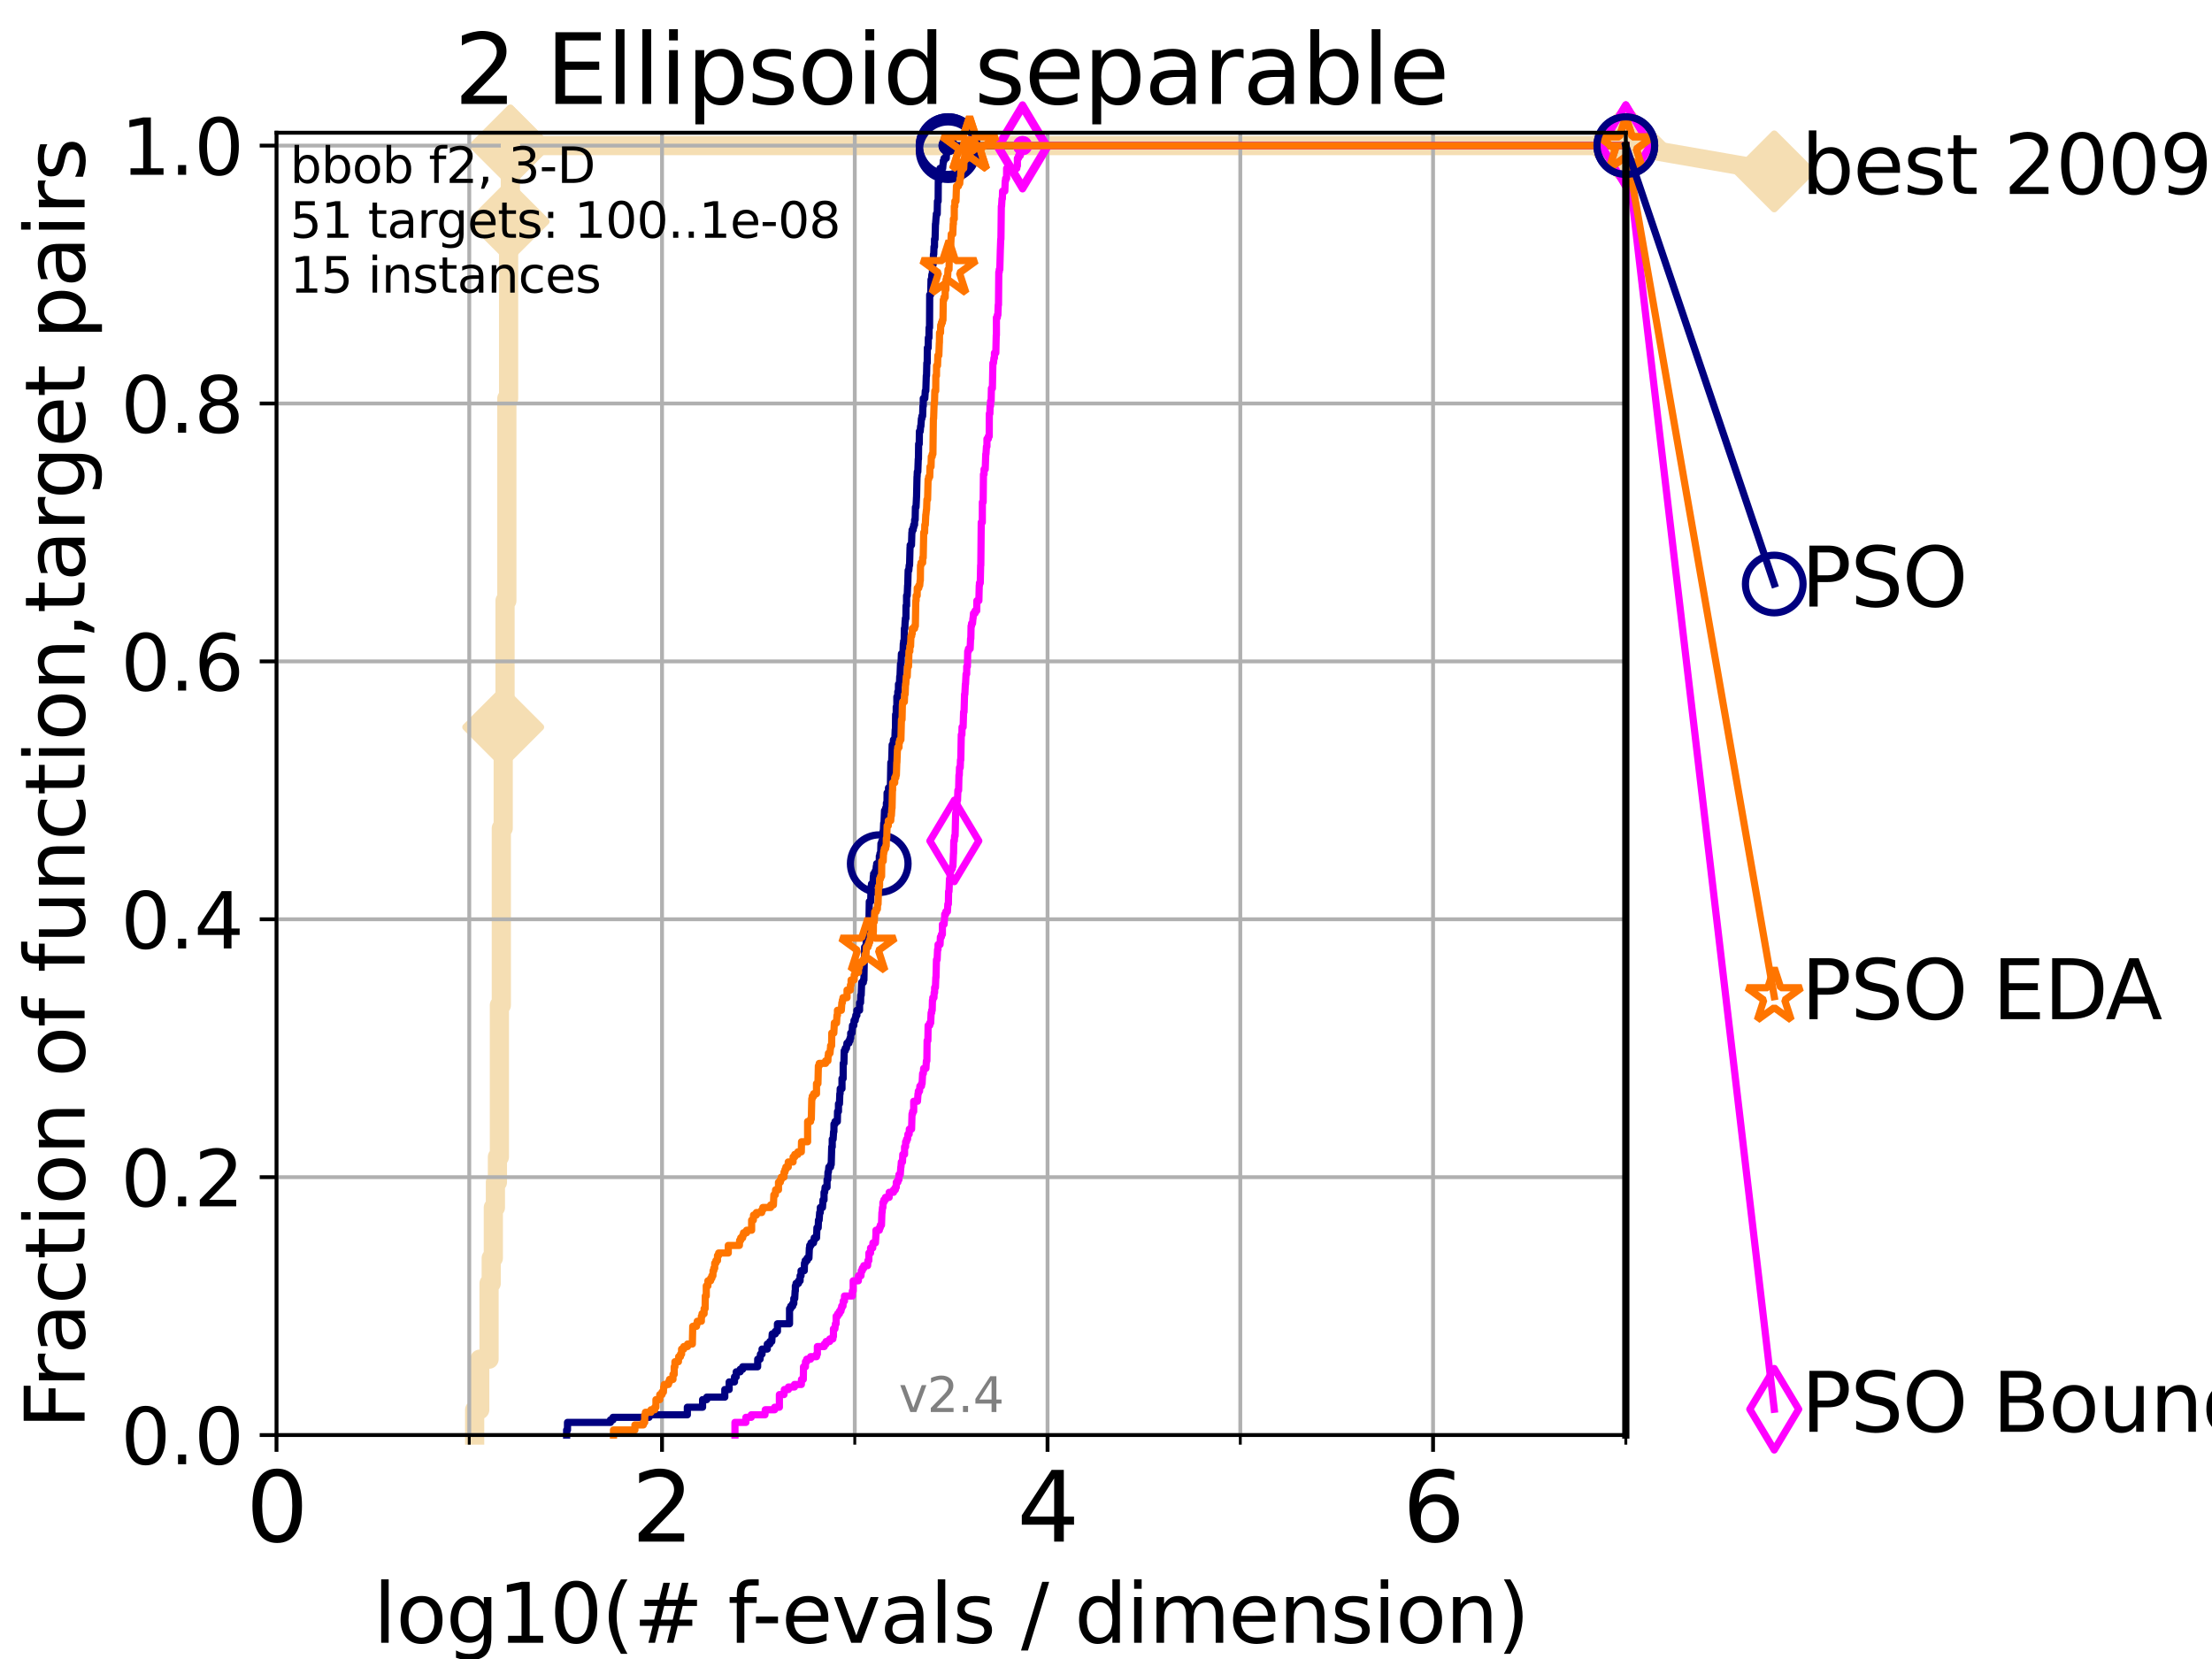 <?xml version="1.0" encoding="utf-8" standalone="no"?>
<!DOCTYPE svg PUBLIC "-//W3C//DTD SVG 1.1//EN"
  "http://www.w3.org/Graphics/SVG/1.1/DTD/svg11.dtd">
<svg height="345.6pt" version="1.1" viewBox="0 0 460.8 345.6" width="460.8pt" xmlns="http://www.w3.org/2000/svg" xmlns:xlink="http://www.w3.org/1999/xlink">
 <defs>
  <style type="text/css">*{stroke-linecap:butt;stroke-linejoin:round;}</style>
 </defs>
 <g id="figure_1">
  <g id="patch_1">
   <path d="M 0 345.6 
L 460.8 345.6 
L 460.8 0 
L 0 0 
z
" style="fill:#ffffff;"/>
  </g>
  <g id="axes_1">
   <g id="patch_2">
    <path d="M 57.6 298.944 
L 338.688 298.944 
L 338.688 27.648 
L 57.6 27.648 
z
" style="fill:#ffffff;"/>
   </g>
   <g id="line2d_1">
    <path d="M 98.881 298.944 
L 98.881 293.677 
L 99.938 293.677 
L 99.938 283.143 
L 101.878 283.143 
L 101.878 267.343 
L 102.331 267.343 
L 102.331 262.076 
L 102.772 262.076 
L 102.772 251.542 
L 103.203 251.542 
L 103.203 246.275 
L 103.623 246.275 
L 103.623 241.009 
L 104.034 241.009 
L 104.034 209.407 
L 104.435 209.407 
L 104.435 172.539 
L 104.826 172.539 
L 104.826 151.472 
L 105.21 151.472 
L 105.21 125.138 
L 105.585 125.138 
L 105.585 83.003 
L 105.952 83.003 
L 105.952 46.135 
L 106.312 46.135 
L 106.312 30.334 
L 338.688 30.334 
" style="fill:none;stroke:#f5deb3;stroke-linecap:square;stroke-width:4;"/>
   </g>
   <g id="line2d_2">
    <defs>
     <path d="M 0 7.778 
L 7.778 0 
L 0 -7.778 
L -7.778 0 
z
" id="m133b884aed" style="stroke:#f5deb3;stroke-linejoin:miter;stroke-width:1.5;"/>
    </defs>
    <g>
     <use style="fill:#f5deb3;stroke:#f5deb3;stroke-linejoin:miter;stroke-width:1.5;" x="104.826" xlink:href="#m133b884aed" y="151.472"/>
     <use style="fill:#f5deb3;stroke:#f5deb3;stroke-linejoin:miter;stroke-width:1.5;" x="105.952" xlink:href="#m133b884aed" y="46.135"/>
     <use style="fill:#f5deb3;stroke:#f5deb3;stroke-linejoin:miter;stroke-width:1.5;" x="106.312" xlink:href="#m133b884aed" y="30.334"/>
     <use style="fill:#f5deb3;stroke:#f5deb3;stroke-linejoin:miter;stroke-width:1.5;" x="106.312" xlink:href="#m133b884aed" y="30.334"/>
     <use style="fill:#f5deb3;stroke:#f5deb3;stroke-linejoin:miter;stroke-width:1.5;" x="338.688" xlink:href="#m133b884aed" y="30.334"/>
    </g>
   </g>
   <g id="line2d_3">
    <path style="fill:none;stroke:#f5deb3;stroke-linecap:square;stroke-width:4;"/>
    <g/>
   </g>
   <g id="line2d_4">
    <path d="M 338.688 30.334 
L 369.608 35.706 
" style="fill:none;stroke:#f5deb3;stroke-linecap:square;stroke-width:4;"/>
    <g>
     <use style="fill:#f5deb3;stroke:#f5deb3;stroke-linejoin:miter;stroke-width:1.5;" x="338.688" xlink:href="#m133b884aed" y="30.334"/>
     <use style="fill:#f5deb3;stroke:#f5deb3;stroke-linejoin:miter;stroke-width:1.5;" x="369.608" xlink:href="#m133b884aed" y="35.706"/>
    </g>
   </g>
   <g id="matplotlib.axis_1">
    <g id="xtick_1">
     <g id="line2d_5">
      <path clip-path="url(#p1981f4e06f)" d="M 57.6 298.944 
L 57.6 27.648 
" style="fill:none;stroke:#b0b0b0;stroke-linecap:square;stroke-width:0.8;"/>
     </g>
     <g id="line2d_6">
      <defs>
       <path d="M 0 0 
L 0 3.5 
" id="m6d3666f330" style="stroke:#000000;stroke-width:0.8;"/>
      </defs>
      <g>
       <use style="stroke:#000000;stroke-width:0.8;" x="57.6" xlink:href="#m6d3666f330" y="298.944"/>
      </g>
     </g>
     <g id="text_1">
      <!-- 0 -->
      <g transform="translate(51.237 321.141)scale(0.2 -0.2)">
       <defs>
        <path d="M 2034 4250 
Q 1547 4250 1301 3770 
Q 1056 3291 1056 2328 
Q 1056 1369 1301 889 
Q 1547 409 2034 409 
Q 2525 409 2770 889 
Q 3016 1369 3016 2328 
Q 3016 3291 2770 3770 
Q 2525 4250 2034 4250 
z
M 2034 4750 
Q 2819 4750 3233 4129 
Q 3647 3509 3647 2328 
Q 3647 1150 3233 529 
Q 2819 -91 2034 -91 
Q 1250 -91 836 529 
Q 422 1150 422 2328 
Q 422 3509 836 4129 
Q 1250 4750 2034 4750 
z
" id="DejaVuSans-30" transform="scale(0.016)"/>
       </defs>
       <use xlink:href="#DejaVuSans-30"/>
      </g>
     </g>
    </g>
    <g id="xtick_2">
     <g id="line2d_7">
      <path clip-path="url(#p1981f4e06f)" d="M 137.911 298.944 
L 137.911 27.648 
" style="fill:none;stroke:#b0b0b0;stroke-linecap:square;stroke-width:0.8;"/>
     </g>
     <g id="line2d_8">
      <g>
       <use style="stroke:#000000;stroke-width:0.8;" x="137.911" xlink:href="#m6d3666f330" y="298.944"/>
      </g>
     </g>
     <g id="text_2">
      <!-- 2 -->
      <g transform="translate(131.548 321.141)scale(0.2 -0.2)">
       <defs>
        <path d="M 1228 531 
L 3431 531 
L 3431 0 
L 469 0 
L 469 531 
Q 828 903 1448 1529 
Q 2069 2156 2228 2338 
Q 2531 2678 2651 2914 
Q 2772 3150 2772 3378 
Q 2772 3750 2511 3984 
Q 2250 4219 1831 4219 
Q 1534 4219 1204 4116 
Q 875 4013 500 3803 
L 500 4441 
Q 881 4594 1212 4672 
Q 1544 4750 1819 4750 
Q 2544 4750 2975 4387 
Q 3406 4025 3406 3419 
Q 3406 3131 3298 2873 
Q 3191 2616 2906 2266 
Q 2828 2175 2409 1742 
Q 1991 1309 1228 531 
z
" id="DejaVuSans-32" transform="scale(0.016)"/>
       </defs>
       <use xlink:href="#DejaVuSans-32"/>
      </g>
     </g>
    </g>
    <g id="xtick_3">
     <g id="line2d_9">
      <path clip-path="url(#p1981f4e06f)" d="M 218.222 298.944 
L 218.222 27.648 
" style="fill:none;stroke:#b0b0b0;stroke-linecap:square;stroke-width:0.8;"/>
     </g>
     <g id="line2d_10">
      <g>
       <use style="stroke:#000000;stroke-width:0.8;" x="218.222" xlink:href="#m6d3666f330" y="298.944"/>
      </g>
     </g>
     <g id="text_3">
      <!-- 4 -->
      <g transform="translate(211.859 321.141)scale(0.2 -0.2)">
       <defs>
        <path d="M 2419 4116 
L 825 1625 
L 2419 1625 
L 2419 4116 
z
M 2253 4666 
L 3047 4666 
L 3047 1625 
L 3713 1625 
L 3713 1100 
L 3047 1100 
L 3047 0 
L 2419 0 
L 2419 1100 
L 313 1100 
L 313 1709 
L 2253 4666 
z
" id="DejaVuSans-34" transform="scale(0.016)"/>
       </defs>
       <use xlink:href="#DejaVuSans-34"/>
      </g>
     </g>
    </g>
    <g id="xtick_4">
     <g id="line2d_11">
      <path clip-path="url(#p1981f4e06f)" d="M 298.533 298.944 
L 298.533 27.648 
" style="fill:none;stroke:#b0b0b0;stroke-linecap:square;stroke-width:0.8;"/>
     </g>
     <g id="line2d_12">
      <g>
       <use style="stroke:#000000;stroke-width:0.8;" x="298.533" xlink:href="#m6d3666f330" y="298.944"/>
      </g>
     </g>
     <g id="text_4">
      <!-- 6 -->
      <g transform="translate(292.17 321.141)scale(0.2 -0.2)">
       <defs>
        <path d="M 2113 2584 
Q 1688 2584 1439 2293 
Q 1191 2003 1191 1497 
Q 1191 994 1439 701 
Q 1688 409 2113 409 
Q 2538 409 2786 701 
Q 3034 994 3034 1497 
Q 3034 2003 2786 2293 
Q 2538 2584 2113 2584 
z
M 3366 4563 
L 3366 3988 
Q 3128 4100 2886 4159 
Q 2644 4219 2406 4219 
Q 1781 4219 1451 3797 
Q 1122 3375 1075 2522 
Q 1259 2794 1537 2939 
Q 1816 3084 2150 3084 
Q 2853 3084 3261 2657 
Q 3669 2231 3669 1497 
Q 3669 778 3244 343 
Q 2819 -91 2113 -91 
Q 1303 -91 875 529 
Q 447 1150 447 2328 
Q 447 3434 972 4092 
Q 1497 4750 2381 4750 
Q 2619 4750 2861 4703 
Q 3103 4656 3366 4563 
z
" id="DejaVuSans-36" transform="scale(0.016)"/>
       </defs>
       <use xlink:href="#DejaVuSans-36"/>
      </g>
     </g>
    </g>
    <g id="xtick_5">
     <g id="line2d_13">
      <path clip-path="url(#p1981f4e06f)" d="M 97.755 298.944 
L 97.755 27.648 
" style="fill:none;stroke:#b0b0b0;stroke-linecap:square;stroke-width:0.8;"/>
     </g>
     <g id="line2d_14">
      <defs>
       <path d="M 0 0 
L 0 2 
" id="me2b40545a6" style="stroke:#000000;stroke-width:0.6;"/>
      </defs>
      <g>
       <use style="stroke:#000000;stroke-width:0.6;" x="97.755" xlink:href="#me2b40545a6" y="298.944"/>
      </g>
     </g>
    </g>
    <g id="xtick_6">
     <g id="line2d_15">
      <path clip-path="url(#p1981f4e06f)" d="M 178.066 298.944 
L 178.066 27.648 
" style="fill:none;stroke:#b0b0b0;stroke-linecap:square;stroke-width:0.8;"/>
     </g>
     <g id="line2d_16">
      <g>
       <use style="stroke:#000000;stroke-width:0.6;" x="178.066" xlink:href="#me2b40545a6" y="298.944"/>
      </g>
     </g>
    </g>
    <g id="xtick_7">
     <g id="line2d_17">
      <path clip-path="url(#p1981f4e06f)" d="M 258.377 298.944 
L 258.377 27.648 
" style="fill:none;stroke:#b0b0b0;stroke-linecap:square;stroke-width:0.8;"/>
     </g>
     <g id="line2d_18">
      <g>
       <use style="stroke:#000000;stroke-width:0.6;" x="258.377" xlink:href="#me2b40545a6" y="298.944"/>
      </g>
     </g>
    </g>
    <g id="xtick_8">
     <g id="line2d_19">
      <path clip-path="url(#p1981f4e06f)" d="M 338.688 298.944 
L 338.688 27.648 
" style="fill:none;stroke:#b0b0b0;stroke-linecap:square;stroke-width:0.8;"/>
     </g>
     <g id="line2d_20">
      <g>
       <use style="stroke:#000000;stroke-width:0.6;" x="338.688" xlink:href="#me2b40545a6" y="298.944"/>
      </g>
     </g>
    </g>
    <g id="text_5">
     <!-- log10(# f-evals / dimension) -->
     <g transform="translate(77.764 342.218)scale(0.17 -0.17)">
      <defs>
       <path d="M 603 4863 
L 1178 4863 
L 1178 0 
L 603 0 
L 603 4863 
z
" id="DejaVuSans-6c" transform="scale(0.016)"/>
       <path d="M 1959 3097 
Q 1497 3097 1228 2736 
Q 959 2375 959 1747 
Q 959 1119 1226 758 
Q 1494 397 1959 397 
Q 2419 397 2687 759 
Q 2956 1122 2956 1747 
Q 2956 2369 2687 2733 
Q 2419 3097 1959 3097 
z
M 1959 3584 
Q 2709 3584 3137 3096 
Q 3566 2609 3566 1747 
Q 3566 888 3137 398 
Q 2709 -91 1959 -91 
Q 1206 -91 779 398 
Q 353 888 353 1747 
Q 353 2609 779 3096 
Q 1206 3584 1959 3584 
z
" id="DejaVuSans-6f" transform="scale(0.016)"/>
       <path d="M 2906 1791 
Q 2906 2416 2648 2759 
Q 2391 3103 1925 3103 
Q 1463 3103 1205 2759 
Q 947 2416 947 1791 
Q 947 1169 1205 825 
Q 1463 481 1925 481 
Q 2391 481 2648 825 
Q 2906 1169 2906 1791 
z
M 3481 434 
Q 3481 -459 3084 -895 
Q 2688 -1331 1869 -1331 
Q 1566 -1331 1297 -1286 
Q 1028 -1241 775 -1147 
L 775 -588 
Q 1028 -725 1275 -790 
Q 1522 -856 1778 -856 
Q 2344 -856 2625 -561 
Q 2906 -266 2906 331 
L 2906 616 
Q 2728 306 2450 153 
Q 2172 0 1784 0 
Q 1141 0 747 490 
Q 353 981 353 1791 
Q 353 2603 747 3093 
Q 1141 3584 1784 3584 
Q 2172 3584 2450 3431 
Q 2728 3278 2906 2969 
L 2906 3500 
L 3481 3500 
L 3481 434 
z
" id="DejaVuSans-67" transform="scale(0.016)"/>
       <path d="M 794 531 
L 1825 531 
L 1825 4091 
L 703 3866 
L 703 4441 
L 1819 4666 
L 2450 4666 
L 2450 531 
L 3481 531 
L 3481 0 
L 794 0 
L 794 531 
z
" id="DejaVuSans-31" transform="scale(0.016)"/>
       <path d="M 1984 4856 
Q 1566 4138 1362 3434 
Q 1159 2731 1159 2009 
Q 1159 1288 1364 580 
Q 1569 -128 1984 -844 
L 1484 -844 
Q 1016 -109 783 600 
Q 550 1309 550 2009 
Q 550 2706 781 3412 
Q 1013 4119 1484 4856 
L 1984 4856 
z
" id="DejaVuSans-28" transform="scale(0.016)"/>
       <path d="M 3272 2816 
L 2363 2816 
L 2100 1772 
L 3016 1772 
L 3272 2816 
z
M 2803 4594 
L 2478 3297 
L 3391 3297 
L 3719 4594 
L 4219 4594 
L 3897 3297 
L 4872 3297 
L 4872 2816 
L 3775 2816 
L 3519 1772 
L 4513 1772 
L 4513 1294 
L 3397 1294 
L 3072 0 
L 2572 0 
L 2894 1294 
L 1978 1294 
L 1656 0 
L 1153 0 
L 1478 1294 
L 494 1294 
L 494 1772 
L 1594 1772 
L 1856 2816 
L 850 2816 
L 850 3297 
L 1978 3297 
L 2297 4594 
L 2803 4594 
z
" id="DejaVuSans-23" transform="scale(0.016)"/>
       <path id="DejaVuSans-20" transform="scale(0.016)"/>
       <path d="M 2375 4863 
L 2375 4384 
L 1825 4384 
Q 1516 4384 1395 4259 
Q 1275 4134 1275 3809 
L 1275 3500 
L 2222 3500 
L 2222 3053 
L 1275 3053 
L 1275 0 
L 697 0 
L 697 3053 
L 147 3053 
L 147 3500 
L 697 3500 
L 697 3744 
Q 697 4328 969 4595 
Q 1241 4863 1831 4863 
L 2375 4863 
z
" id="DejaVuSans-66" transform="scale(0.016)"/>
       <path d="M 313 2009 
L 1997 2009 
L 1997 1497 
L 313 1497 
L 313 2009 
z
" id="DejaVuSans-2d" transform="scale(0.016)"/>
       <path d="M 3597 1894 
L 3597 1613 
L 953 1613 
Q 991 1019 1311 708 
Q 1631 397 2203 397 
Q 2534 397 2845 478 
Q 3156 559 3463 722 
L 3463 178 
Q 3153 47 2828 -22 
Q 2503 -91 2169 -91 
Q 1331 -91 842 396 
Q 353 884 353 1716 
Q 353 2575 817 3079 
Q 1281 3584 2069 3584 
Q 2775 3584 3186 3129 
Q 3597 2675 3597 1894 
z
M 3022 2063 
Q 3016 2534 2758 2815 
Q 2500 3097 2075 3097 
Q 1594 3097 1305 2825 
Q 1016 2553 972 2059 
L 3022 2063 
z
" id="DejaVuSans-65" transform="scale(0.016)"/>
       <path d="M 191 3500 
L 800 3500 
L 1894 563 
L 2988 3500 
L 3597 3500 
L 2284 0 
L 1503 0 
L 191 3500 
z
" id="DejaVuSans-76" transform="scale(0.016)"/>
       <path d="M 2194 1759 
Q 1497 1759 1228 1600 
Q 959 1441 959 1056 
Q 959 750 1161 570 
Q 1363 391 1709 391 
Q 2188 391 2477 730 
Q 2766 1069 2766 1631 
L 2766 1759 
L 2194 1759 
z
M 3341 1997 
L 3341 0 
L 2766 0 
L 2766 531 
Q 2569 213 2275 61 
Q 1981 -91 1556 -91 
Q 1019 -91 701 211 
Q 384 513 384 1019 
Q 384 1609 779 1909 
Q 1175 2209 1959 2209 
L 2766 2209 
L 2766 2266 
Q 2766 2663 2505 2880 
Q 2244 3097 1772 3097 
Q 1472 3097 1187 3025 
Q 903 2953 641 2809 
L 641 3341 
Q 956 3463 1253 3523 
Q 1550 3584 1831 3584 
Q 2591 3584 2966 3190 
Q 3341 2797 3341 1997 
z
" id="DejaVuSans-61" transform="scale(0.016)"/>
       <path d="M 2834 3397 
L 2834 2853 
Q 2591 2978 2328 3040 
Q 2066 3103 1784 3103 
Q 1356 3103 1142 2972 
Q 928 2841 928 2578 
Q 928 2378 1081 2264 
Q 1234 2150 1697 2047 
L 1894 2003 
Q 2506 1872 2764 1633 
Q 3022 1394 3022 966 
Q 3022 478 2636 193 
Q 2250 -91 1575 -91 
Q 1294 -91 989 -36 
Q 684 19 347 128 
L 347 722 
Q 666 556 975 473 
Q 1284 391 1588 391 
Q 1994 391 2212 530 
Q 2431 669 2431 922 
Q 2431 1156 2273 1281 
Q 2116 1406 1581 1522 
L 1381 1569 
Q 847 1681 609 1914 
Q 372 2147 372 2553 
Q 372 3047 722 3315 
Q 1072 3584 1716 3584 
Q 2034 3584 2315 3537 
Q 2597 3491 2834 3397 
z
" id="DejaVuSans-73" transform="scale(0.016)"/>
       <path d="M 1625 4666 
L 2156 4666 
L 531 -594 
L 0 -594 
L 1625 4666 
z
" id="DejaVuSans-2f" transform="scale(0.016)"/>
       <path d="M 2906 2969 
L 2906 4863 
L 3481 4863 
L 3481 0 
L 2906 0 
L 2906 525 
Q 2725 213 2448 61 
Q 2172 -91 1784 -91 
Q 1150 -91 751 415 
Q 353 922 353 1747 
Q 353 2572 751 3078 
Q 1150 3584 1784 3584 
Q 2172 3584 2448 3432 
Q 2725 3281 2906 2969 
z
M 947 1747 
Q 947 1113 1208 752 
Q 1469 391 1925 391 
Q 2381 391 2643 752 
Q 2906 1113 2906 1747 
Q 2906 2381 2643 2742 
Q 2381 3103 1925 3103 
Q 1469 3103 1208 2742 
Q 947 2381 947 1747 
z
" id="DejaVuSans-64" transform="scale(0.016)"/>
       <path d="M 603 3500 
L 1178 3500 
L 1178 0 
L 603 0 
L 603 3500 
z
M 603 4863 
L 1178 4863 
L 1178 4134 
L 603 4134 
L 603 4863 
z
" id="DejaVuSans-69" transform="scale(0.016)"/>
       <path d="M 3328 2828 
Q 3544 3216 3844 3400 
Q 4144 3584 4550 3584 
Q 5097 3584 5394 3201 
Q 5691 2819 5691 2113 
L 5691 0 
L 5113 0 
L 5113 2094 
Q 5113 2597 4934 2840 
Q 4756 3084 4391 3084 
Q 3944 3084 3684 2787 
Q 3425 2491 3425 1978 
L 3425 0 
L 2847 0 
L 2847 2094 
Q 2847 2600 2669 2842 
Q 2491 3084 2119 3084 
Q 1678 3084 1418 2786 
Q 1159 2488 1159 1978 
L 1159 0 
L 581 0 
L 581 3500 
L 1159 3500 
L 1159 2956 
Q 1356 3278 1631 3431 
Q 1906 3584 2284 3584 
Q 2666 3584 2933 3390 
Q 3200 3197 3328 2828 
z
" id="DejaVuSans-6d" transform="scale(0.016)"/>
       <path d="M 3513 2113 
L 3513 0 
L 2938 0 
L 2938 2094 
Q 2938 2591 2744 2837 
Q 2550 3084 2163 3084 
Q 1697 3084 1428 2787 
Q 1159 2491 1159 1978 
L 1159 0 
L 581 0 
L 581 3500 
L 1159 3500 
L 1159 2956 
Q 1366 3272 1645 3428 
Q 1925 3584 2291 3584 
Q 2894 3584 3203 3211 
Q 3513 2838 3513 2113 
z
" id="DejaVuSans-6e" transform="scale(0.016)"/>
       <path d="M 513 4856 
L 1013 4856 
Q 1481 4119 1714 3412 
Q 1947 2706 1947 2009 
Q 1947 1309 1714 600 
Q 1481 -109 1013 -844 
L 513 -844 
Q 928 -128 1133 580 
Q 1338 1288 1338 2009 
Q 1338 2731 1133 3434 
Q 928 4138 513 4856 
z
" id="DejaVuSans-29" transform="scale(0.016)"/>
      </defs>
      <use xlink:href="#DejaVuSans-6c"/>
      <use x="27.783" xlink:href="#DejaVuSans-6f"/>
      <use x="88.965" xlink:href="#DejaVuSans-67"/>
      <use x="152.441" xlink:href="#DejaVuSans-31"/>
      <use x="216.064" xlink:href="#DejaVuSans-30"/>
      <use x="279.688" xlink:href="#DejaVuSans-28"/>
      <use x="318.701" xlink:href="#DejaVuSans-23"/>
      <use x="402.49" xlink:href="#DejaVuSans-20"/>
      <use x="434.277" xlink:href="#DejaVuSans-66"/>
      <use x="463.982" xlink:href="#DejaVuSans-2d"/>
      <use x="500.066" xlink:href="#DejaVuSans-65"/>
      <use x="561.59" xlink:href="#DejaVuSans-76"/>
      <use x="620.77" xlink:href="#DejaVuSans-61"/>
      <use x="682.049" xlink:href="#DejaVuSans-6c"/>
      <use x="709.832" xlink:href="#DejaVuSans-73"/>
      <use x="761.932" xlink:href="#DejaVuSans-20"/>
      <use x="793.719" xlink:href="#DejaVuSans-2f"/>
      <use x="827.41" xlink:href="#DejaVuSans-20"/>
      <use x="859.197" xlink:href="#DejaVuSans-64"/>
      <use x="922.674" xlink:href="#DejaVuSans-69"/>
      <use x="950.457" xlink:href="#DejaVuSans-6d"/>
      <use x="1047.869" xlink:href="#DejaVuSans-65"/>
      <use x="1109.393" xlink:href="#DejaVuSans-6e"/>
      <use x="1172.771" xlink:href="#DejaVuSans-73"/>
      <use x="1224.871" xlink:href="#DejaVuSans-69"/>
      <use x="1252.654" xlink:href="#DejaVuSans-6f"/>
      <use x="1313.836" xlink:href="#DejaVuSans-6e"/>
      <use x="1377.215" xlink:href="#DejaVuSans-29"/>
     </g>
    </g>
   </g>
   <g id="matplotlib.axis_2">
    <g id="ytick_1">
     <g id="line2d_21">
      <path clip-path="url(#p1981f4e06f)" d="M 57.6 298.944 
L 338.688 298.944 
" style="fill:none;stroke:#b0b0b0;stroke-linecap:square;stroke-width:0.8;"/>
     </g>
     <g id="line2d_22">
      <defs>
       <path d="M 0 0 
L -3.5 0 
" id="m24737d7885" style="stroke:#000000;stroke-width:0.8;"/>
      </defs>
      <g>
       <use style="stroke:#000000;stroke-width:0.8;" x="57.6" xlink:href="#m24737d7885" y="298.944"/>
      </g>
     </g>
     <g id="text_6">
      <!-- 0.0 -->
      <g transform="translate(25.155 305.023)scale(0.16 -0.16)">
       <defs>
        <path d="M 684 794 
L 1344 794 
L 1344 0 
L 684 0 
L 684 794 
z
" id="DejaVuSans-2e" transform="scale(0.016)"/>
       </defs>
       <use xlink:href="#DejaVuSans-30"/>
       <use x="63.623" xlink:href="#DejaVuSans-2e"/>
       <use x="95.41" xlink:href="#DejaVuSans-30"/>
      </g>
     </g>
    </g>
    <g id="ytick_2">
     <g id="line2d_23">
      <path clip-path="url(#p1981f4e06f)" d="M 57.6 245.222 
L 338.688 245.222 
" style="fill:none;stroke:#b0b0b0;stroke-linecap:square;stroke-width:0.8;"/>
     </g>
     <g id="line2d_24">
      <g>
       <use style="stroke:#000000;stroke-width:0.8;" x="57.6" xlink:href="#m24737d7885" y="245.222"/>
      </g>
     </g>
     <g id="text_7">
      <!-- 0.2 -->
      <g transform="translate(25.155 251.301)scale(0.16 -0.16)">
       <use xlink:href="#DejaVuSans-30"/>
       <use x="63.623" xlink:href="#DejaVuSans-2e"/>
       <use x="95.41" xlink:href="#DejaVuSans-32"/>
      </g>
     </g>
    </g>
    <g id="ytick_3">
     <g id="line2d_25">
      <path clip-path="url(#p1981f4e06f)" d="M 57.6 191.5 
L 338.688 191.5 
" style="fill:none;stroke:#b0b0b0;stroke-linecap:square;stroke-width:0.8;"/>
     </g>
     <g id="line2d_26">
      <g>
       <use style="stroke:#000000;stroke-width:0.8;" x="57.6" xlink:href="#m24737d7885" y="191.5"/>
      </g>
     </g>
     <g id="text_8">
      <!-- 0.4 -->
      <g transform="translate(25.155 197.579)scale(0.16 -0.16)">
       <use xlink:href="#DejaVuSans-30"/>
       <use x="63.623" xlink:href="#DejaVuSans-2e"/>
       <use x="95.41" xlink:href="#DejaVuSans-34"/>
      </g>
     </g>
    </g>
    <g id="ytick_4">
     <g id="line2d_27">
      <path clip-path="url(#p1981f4e06f)" d="M 57.6 137.778 
L 338.688 137.778 
" style="fill:none;stroke:#b0b0b0;stroke-linecap:square;stroke-width:0.8;"/>
     </g>
     <g id="line2d_28">
      <g>
       <use style="stroke:#000000;stroke-width:0.8;" x="57.6" xlink:href="#m24737d7885" y="137.778"/>
      </g>
     </g>
     <g id="text_9">
      <!-- 0.6 -->
      <g transform="translate(25.155 143.857)scale(0.16 -0.16)">
       <use xlink:href="#DejaVuSans-30"/>
       <use x="63.623" xlink:href="#DejaVuSans-2e"/>
       <use x="95.41" xlink:href="#DejaVuSans-36"/>
      </g>
     </g>
    </g>
    <g id="ytick_5">
     <g id="line2d_29">
      <path clip-path="url(#p1981f4e06f)" d="M 57.6 84.056 
L 338.688 84.056 
" style="fill:none;stroke:#b0b0b0;stroke-linecap:square;stroke-width:0.8;"/>
     </g>
     <g id="line2d_30">
      <g>
       <use style="stroke:#000000;stroke-width:0.8;" x="57.6" xlink:href="#m24737d7885" y="84.056"/>
      </g>
     </g>
     <g id="text_10">
      <!-- 0.8 -->
      <g transform="translate(25.155 90.135)scale(0.16 -0.16)">
       <defs>
        <path d="M 2034 2216 
Q 1584 2216 1326 1975 
Q 1069 1734 1069 1313 
Q 1069 891 1326 650 
Q 1584 409 2034 409 
Q 2484 409 2743 651 
Q 3003 894 3003 1313 
Q 3003 1734 2745 1975 
Q 2488 2216 2034 2216 
z
M 1403 2484 
Q 997 2584 770 2862 
Q 544 3141 544 3541 
Q 544 4100 942 4425 
Q 1341 4750 2034 4750 
Q 2731 4750 3128 4425 
Q 3525 4100 3525 3541 
Q 3525 3141 3298 2862 
Q 3072 2584 2669 2484 
Q 3125 2378 3379 2068 
Q 3634 1759 3634 1313 
Q 3634 634 3220 271 
Q 2806 -91 2034 -91 
Q 1263 -91 848 271 
Q 434 634 434 1313 
Q 434 1759 690 2068 
Q 947 2378 1403 2484 
z
M 1172 3481 
Q 1172 3119 1398 2916 
Q 1625 2713 2034 2713 
Q 2441 2713 2670 2916 
Q 2900 3119 2900 3481 
Q 2900 3844 2670 4047 
Q 2441 4250 2034 4250 
Q 1625 4250 1398 4047 
Q 1172 3844 1172 3481 
z
" id="DejaVuSans-38" transform="scale(0.016)"/>
       </defs>
       <use xlink:href="#DejaVuSans-30"/>
       <use x="63.623" xlink:href="#DejaVuSans-2e"/>
       <use x="95.41" xlink:href="#DejaVuSans-38"/>
      </g>
     </g>
    </g>
    <g id="ytick_6">
     <g id="line2d_31">
      <path clip-path="url(#p1981f4e06f)" d="M 57.6 30.334 
L 338.688 30.334 
" style="fill:none;stroke:#b0b0b0;stroke-linecap:square;stroke-width:0.8;"/>
     </g>
     <g id="line2d_32">
      <g>
       <use style="stroke:#000000;stroke-width:0.8;" x="57.6" xlink:href="#m24737d7885" y="30.334"/>
      </g>
     </g>
     <g id="text_11">
      <!-- 1.0 -->
      <g transform="translate(25.155 36.413)scale(0.16 -0.16)">
       <use xlink:href="#DejaVuSans-31"/>
       <use x="63.623" xlink:href="#DejaVuSans-2e"/>
       <use x="95.41" xlink:href="#DejaVuSans-30"/>
      </g>
     </g>
    </g>
    <g id="text_12">
     <!-- Fraction of function,target pairs -->
     <g transform="translate(17.62 297.681)rotate(-90)scale(0.17 -0.17)">
      <defs>
       <path d="M 628 4666 
L 3309 4666 
L 3309 4134 
L 1259 4134 
L 1259 2759 
L 3109 2759 
L 3109 2228 
L 1259 2228 
L 1259 0 
L 628 0 
L 628 4666 
z
" id="DejaVuSans-46" transform="scale(0.016)"/>
       <path d="M 2631 2963 
Q 2534 3019 2420 3045 
Q 2306 3072 2169 3072 
Q 1681 3072 1420 2755 
Q 1159 2438 1159 1844 
L 1159 0 
L 581 0 
L 581 3500 
L 1159 3500 
L 1159 2956 
Q 1341 3275 1631 3429 
Q 1922 3584 2338 3584 
Q 2397 3584 2469 3576 
Q 2541 3569 2628 3553 
L 2631 2963 
z
" id="DejaVuSans-72" transform="scale(0.016)"/>
       <path d="M 3122 3366 
L 3122 2828 
Q 2878 2963 2633 3030 
Q 2388 3097 2138 3097 
Q 1578 3097 1268 2742 
Q 959 2388 959 1747 
Q 959 1106 1268 751 
Q 1578 397 2138 397 
Q 2388 397 2633 464 
Q 2878 531 3122 666 
L 3122 134 
Q 2881 22 2623 -34 
Q 2366 -91 2075 -91 
Q 1284 -91 818 406 
Q 353 903 353 1747 
Q 353 2603 823 3093 
Q 1294 3584 2113 3584 
Q 2378 3584 2631 3529 
Q 2884 3475 3122 3366 
z
" id="DejaVuSans-63" transform="scale(0.016)"/>
       <path d="M 1172 4494 
L 1172 3500 
L 2356 3500 
L 2356 3053 
L 1172 3053 
L 1172 1153 
Q 1172 725 1289 603 
Q 1406 481 1766 481 
L 2356 481 
L 2356 0 
L 1766 0 
Q 1100 0 847 248 
Q 594 497 594 1153 
L 594 3053 
L 172 3053 
L 172 3500 
L 594 3500 
L 594 4494 
L 1172 4494 
z
" id="DejaVuSans-74" transform="scale(0.016)"/>
       <path d="M 544 1381 
L 544 3500 
L 1119 3500 
L 1119 1403 
Q 1119 906 1312 657 
Q 1506 409 1894 409 
Q 2359 409 2629 706 
Q 2900 1003 2900 1516 
L 2900 3500 
L 3475 3500 
L 3475 0 
L 2900 0 
L 2900 538 
Q 2691 219 2414 64 
Q 2138 -91 1772 -91 
Q 1169 -91 856 284 
Q 544 659 544 1381 
z
M 1991 3584 
L 1991 3584 
z
" id="DejaVuSans-75" transform="scale(0.016)"/>
       <path d="M 750 794 
L 1409 794 
L 1409 256 
L 897 -744 
L 494 -744 
L 750 256 
L 750 794 
z
" id="DejaVuSans-2c" transform="scale(0.016)"/>
       <path d="M 1159 525 
L 1159 -1331 
L 581 -1331 
L 581 3500 
L 1159 3500 
L 1159 2969 
Q 1341 3281 1617 3432 
Q 1894 3584 2278 3584 
Q 2916 3584 3314 3078 
Q 3713 2572 3713 1747 
Q 3713 922 3314 415 
Q 2916 -91 2278 -91 
Q 1894 -91 1617 61 
Q 1341 213 1159 525 
z
M 3116 1747 
Q 3116 2381 2855 2742 
Q 2594 3103 2138 3103 
Q 1681 3103 1420 2742 
Q 1159 2381 1159 1747 
Q 1159 1113 1420 752 
Q 1681 391 2138 391 
Q 2594 391 2855 752 
Q 3116 1113 3116 1747 
z
" id="DejaVuSans-70" transform="scale(0.016)"/>
      </defs>
      <use xlink:href="#DejaVuSans-46"/>
      <use x="50.27" xlink:href="#DejaVuSans-72"/>
      <use x="91.383" xlink:href="#DejaVuSans-61"/>
      <use x="152.662" xlink:href="#DejaVuSans-63"/>
      <use x="207.643" xlink:href="#DejaVuSans-74"/>
      <use x="246.852" xlink:href="#DejaVuSans-69"/>
      <use x="274.635" xlink:href="#DejaVuSans-6f"/>
      <use x="335.816" xlink:href="#DejaVuSans-6e"/>
      <use x="399.195" xlink:href="#DejaVuSans-20"/>
      <use x="430.982" xlink:href="#DejaVuSans-6f"/>
      <use x="492.164" xlink:href="#DejaVuSans-66"/>
      <use x="527.369" xlink:href="#DejaVuSans-20"/>
      <use x="559.156" xlink:href="#DejaVuSans-66"/>
      <use x="594.361" xlink:href="#DejaVuSans-75"/>
      <use x="657.74" xlink:href="#DejaVuSans-6e"/>
      <use x="721.119" xlink:href="#DejaVuSans-63"/>
      <use x="776.1" xlink:href="#DejaVuSans-74"/>
      <use x="815.309" xlink:href="#DejaVuSans-69"/>
      <use x="843.092" xlink:href="#DejaVuSans-6f"/>
      <use x="904.273" xlink:href="#DejaVuSans-6e"/>
      <use x="967.652" xlink:href="#DejaVuSans-2c"/>
      <use x="999.439" xlink:href="#DejaVuSans-74"/>
      <use x="1038.648" xlink:href="#DejaVuSans-61"/>
      <use x="1099.928" xlink:href="#DejaVuSans-72"/>
      <use x="1139.291" xlink:href="#DejaVuSans-67"/>
      <use x="1202.768" xlink:href="#DejaVuSans-65"/>
      <use x="1264.291" xlink:href="#DejaVuSans-74"/>
      <use x="1303.5" xlink:href="#DejaVuSans-20"/>
      <use x="1335.287" xlink:href="#DejaVuSans-70"/>
      <use x="1398.764" xlink:href="#DejaVuSans-61"/>
      <use x="1460.043" xlink:href="#DejaVuSans-69"/>
      <use x="1487.826" xlink:href="#DejaVuSans-72"/>
      <use x="1528.939" xlink:href="#DejaVuSans-73"/>
     </g>
    </g>
   </g>
   <g id="line2d_33">
    <defs>
     <path d="M 0 1.5 
C 0.398 1.5 0.779 1.342 1.061 1.061 
C 1.342 0.779 1.5 0.398 1.5 0 
C 1.5 -0.398 1.342 -0.779 1.061 -1.061 
C 0.779 -1.342 0.398 -1.5 0 -1.5 
C -0.398 -1.5 -0.779 -1.342 -1.061 -1.061 
C -1.342 -0.779 -1.5 -0.398 -1.5 0 
C -1.5 0.398 -1.342 0.779 -1.061 1.061 
C -0.779 1.342 -0.398 1.5 0 1.5 
z
" id="m59f77f7818" style="stroke:#f5deb3;"/>
    </defs>
    <g>
     <use style="fill:#f5deb3;stroke:#f5deb3;" x="106.312" xlink:href="#m59f77f7818" y="30.334"/>
     <use style="fill:#f5deb3;stroke:#f5deb3;" x="106.312" xlink:href="#m59f77f7818" y="30.334"/>
    </g>
   </g>
   <g id="line2d_34">
    <defs>
     <path d="M 0 1.5 
C 0.398 1.5 0.779 1.342 1.061 1.061 
C 1.342 0.779 1.5 0.398 1.5 0 
C 1.5 -0.398 1.342 -0.779 1.061 -1.061 
C 0.779 -1.342 0.398 -1.5 0 -1.5 
C -0.398 -1.5 -0.779 -1.342 -1.061 -1.061 
C -1.342 -0.779 -1.5 -0.398 -1.5 0 
C -1.5 0.398 -1.342 0.779 -1.061 1.061 
C -0.779 1.342 -0.398 1.5 0 1.5 
z
" id="m2721e4fd15" style="stroke:#000080;"/>
    </defs>
    <g>
     <use style="fill:#000080;stroke:#000080;" x="197.508" xlink:href="#m2721e4fd15" y="30.334"/>
     <use style="fill:#000080;stroke:#000080;" x="197.508" xlink:href="#m2721e4fd15" y="30.334"/>
    </g>
   </g>
   <g id="line2d_35">
    <path d="M 118.04 298.944 
L 118.04 297.891 
L 118.221 297.891 
L 118.221 296.311 
L 127.165 296.311 
L 127.165 295.784 
L 127.695 295.784 
L 127.695 295.257 
L 135.213 295.257 
L 135.213 294.731 
L 143.187 294.731 
L 143.187 293.15 
L 146.36 293.15 
L 146.36 291.57 
L 147.233 291.57 
L 147.233 291.044 
L 150.988 291.044 
L 150.988 289.464 
L 151.897 289.464 
L 151.897 287.884 
L 153.008 287.884 
L 153.008 286.83 
L 153.371 286.83 
L 153.371 285.777 
L 154.19 285.777 
L 154.19 285.25 
L 154.708 285.25 
L 154.708 284.723 
L 157.828 284.723 
L 157.847 283.143 
L 158.34 283.143 
L 158.412 282.09 
L 158.75 282.09 
L 158.75 281.037 
L 159.841 281.037 
L 159.841 279.983 
L 160.378 279.983 
L 160.378 279.457 
L 160.774 279.457 
L 160.868 277.877 
L 161.511 277.877 
L 161.511 277.35 
L 161.956 277.35 
L 161.956 275.77 
L 164.474 275.77 
L 164.474 272.61 
L 164.725 272.61 
L 164.725 272.083 
L 165.133 272.083 
L 165.133 271.556 
L 165.363 271.556 
L 165.363 270.503 
L 165.555 270.503 
L 165.638 268.923 
L 165.685 268.923 
L 165.685 267.87 
L 165.838 267.87 
L 165.838 267.343 
L 166.346 267.343 
L 166.346 266.816 
L 166.673 266.816 
L 166.673 265.763 
L 166.873 265.763 
L 166.873 264.709 
L 167.545 264.709 
L 167.588 263.129 
L 167.735 263.129 
L 167.735 262.603 
L 168.141 262.603 
L 168.141 262.076 
L 168.516 262.076 
L 168.607 259.969 
L 168.677 259.969 
L 168.677 259.443 
L 168.943 259.443 
L 168.943 258.916 
L 169.475 258.916 
L 169.475 258.389 
L 169.617 258.389 
L 169.617 257.862 
L 170.101 257.862 
L 170.183 255.756 
L 170.446 255.756 
L 170.5 254.176 
L 170.643 254.176 
L 170.749 252.596 
L 170.882 252.596 
L 170.882 251.542 
L 171.341 251.542 
L 171.443 249.962 
L 171.662 249.962 
L 171.662 248.382 
L 171.788 248.382 
L 171.888 247.329 
L 172.289 247.329 
L 172.289 245.749 
L 172.434 245.749 
L 172.482 244.169 
L 172.57 244.169 
L 172.665 243.115 
L 173.018 243.115 
L 173.018 242.589 
L 173.157 242.589 
L 173.265 238.902 
L 173.372 238.902 
L 173.372 237.322 
L 173.554 237.322 
L 173.651 235.742 
L 173.718 235.742 
L 173.733 234.162 
L 173.955 234.162 
L 173.955 233.635 
L 174.434 233.635 
L 174.477 231.528 
L 174.669 231.528 
L 174.669 229.948 
L 174.873 229.948 
L 174.949 227.841 
L 175.005 227.841 
L 175.033 226.788 
L 175.402 226.788 
L 175.402 224.681 
L 175.638 224.681 
L 175.658 221.521 
L 175.804 221.521 
L 175.863 218.888 
L 176.086 218.888 
L 176.086 218.361 
L 176.338 218.361 
L 176.434 217.308 
L 176.851 217.308 
L 176.851 216.781 
L 177.08 216.781 
L 177.08 216.254 
L 177.215 216.254 
L 177.215 215.201 
L 177.487 215.201 
L 177.589 213.621 
L 177.856 213.621 
L 177.914 212.567 
L 178.165 212.567 
L 178.165 212.041 
L 178.28 212.041 
L 178.28 211.514 
L 178.503 211.514 
L 178.503 210.461 
L 179.066 210.461 
L 179.066 208.881 
L 179.268 208.881 
L 179.306 207.301 
L 179.403 207.301 
L 179.5 204.667 
L 179.85 204.667 
L 179.85 204.141 
L 179.97 204.141 
L 180.043 199.927 
L 180.1 199.927 
L 180.115 197.294 
L 180.433 197.294 
L 180.433 195.714 
L 180.635 195.714 
L 180.72 194.133 
L 180.839 194.133 
L 180.898 192.553 
L 181.012 192.553 
L 181.09 187.813 
L 181.386 187.813 
L 181.453 184.653 
L 181.553 184.653 
L 181.553 184.126 
L 181.86 184.126 
L 181.934 182.546 
L 181.99 182.546 
L 181.99 182.02 
L 182.294 182.02 
L 182.294 181.493 
L 182.448 181.493 
L 182.552 180.44 
L 182.628 180.44 
L 182.628 179.913 
L 183.162 179.913 
L 183.183 178.333 
L 183.313 178.333 
L 183.313 177.806 
L 183.463 177.806 
L 183.518 175.699 
L 183.7 175.699 
L 183.7 175.173 
L 183.888 175.173 
L 183.98 173.066 
L 184.025 173.066 
L 184.087 171.486 
L 184.153 171.486 
L 184.263 168.853 
L 184.494 168.853 
L 184.494 168.326 
L 184.654 168.326 
L 184.654 167.272 
L 184.777 167.272 
L 184.797 165.166 
L 185.091 165.166 
L 185.095 164.112 
L 185.479 164.112 
L 185.574 158.846 
L 185.747 158.846 
L 185.855 155.159 
L 186.054 155.159 
L 186.124 154.105 
L 186.408 154.105 
L 186.49 151.999 
L 186.537 151.999 
L 186.572 148.838 
L 186.701 148.838 
L 186.701 147.258 
L 186.831 147.258 
L 186.831 145.152 
L 187.023 145.152 
L 187.023 144.098 
L 187.159 144.098 
L 187.169 142.518 
L 187.375 142.518 
L 187.429 140.938 
L 187.487 140.938 
L 187.588 138.305 
L 187.702 138.305 
L 187.779 136.198 
L 188.096 136.198 
L 188.174 134.091 
L 188.239 134.091 
L 188.239 133.565 
L 188.356 133.565 
L 188.394 130.931 
L 188.487 130.931 
L 188.561 129.351 
L 188.605 129.351 
L 188.605 128.824 
L 188.719 128.824 
L 188.741 126.191 
L 188.854 126.191 
L 188.854 124.084 
L 188.988 124.084 
L 189.072 121.977 
L 189.1 121.977 
L 189.186 118.817 
L 189.327 118.817 
L 189.4 117.764 
L 189.479 117.764 
L 189.578 114.077 
L 189.605 114.077 
L 189.605 113.55 
L 189.879 113.55 
L 189.961 110.917 
L 190.005 110.917 
L 190.005 110.39 
L 190.23 110.39 
L 190.23 109.864 
L 190.345 109.864 
L 190.345 109.337 
L 190.517 109.337 
L 190.534 108.284 
L 190.644 108.284 
L 190.695 105.65 
L 190.824 105.65 
L 190.927 103.543 
L 190.936 103.543 
L 191.03 99.33 
L 191.049 99.33 
L 191.091 98.277 
L 191.195 98.277 
L 191.288 95.643 
L 191.326 95.643 
L 191.367 92.483 
L 191.496 92.483 
L 191.529 89.85 
L 191.7 89.85 
L 191.774 88.796 
L 191.838 88.796 
L 191.943 87.216 
L 192.042 87.216 
L 192.042 86.69 
L 192.198 86.69 
L 192.257 84.583 
L 192.332 84.583 
L 192.332 83.003 
L 192.652 83.003 
L 192.755 81.423 
L 192.862 81.423 
L 192.964 78.263 
L 193.014 78.263 
L 193.073 75.629 
L 193.154 75.629 
L 193.183 72.469 
L 193.356 72.469 
L 193.392 70.362 
L 193.517 70.362 
L 193.546 68.255 
L 193.641 68.255 
L 193.672 61.409 
L 193.88 61.409 
L 193.95 58.248 
L 194.048 58.248 
L 194.122 57.195 
L 194.224 57.195 
L 194.307 55.088 
L 194.389 55.088 
L 194.455 52.982 
L 194.514 52.982 
L 194.568 51.402 
L 194.669 51.402 
L 194.68 49.821 
L 194.792 49.821 
L 194.872 46.661 
L 194.905 46.661 
L 195.016 45.081 
L 195.058 45.081 
L 195.058 44.555 
L 195.241 44.555 
L 195.284 41.921 
L 195.431 41.921 
L 195.461 37.708 
L 195.629 37.708 
L 195.666 36.128 
L 195.744 36.128 
L 195.815 35.074 
L 196.378 35.074 
L 196.467 34.021 
L 196.505 34.021 
L 196.505 33.494 
L 196.666 33.494 
L 196.666 32.968 
L 197.122 32.968 
L 197.204 31.387 
L 197.508 31.387 
L 197.508 30.334 
L 338.688 30.334 
L 338.688 30.334 
" style="fill:none;stroke:#000080;stroke-linecap:square;stroke-width:1.5;"/>
   </g>
   <g id="line2d_36">
    <defs>
     <path d="M 0 6 
C 1.591 6 3.117 5.368 4.243 4.243 
C 5.368 3.117 6 1.591 6 0 
C 6 -1.591 5.368 -3.117 4.243 -4.243 
C 3.117 -5.368 1.591 -6 0 -6 
C -1.591 -6 -3.117 -5.368 -4.243 -4.243 
C -5.368 -3.117 -6 -1.591 -6 0 
C -6 1.591 -5.368 3.117 -4.243 4.243 
C -3.117 5.368 -1.591 6 0 6 
z
" id="m435f98754c" style="stroke:#000080;stroke-width:1.5;"/>
    </defs>
    <g>
     <use style="fill-opacity:0;stroke:#000080;stroke-width:1.5;" x="183.162" xlink:href="#m435f98754c" y="179.913"/>
     <use style="fill-opacity:0;stroke:#000080;stroke-width:1.5;" x="197.508" xlink:href="#m435f98754c" y="31.387"/>
     <use style="fill-opacity:0;stroke:#000080;stroke-width:1.5;" x="197.508" xlink:href="#m435f98754c" y="30.334"/>
     <use style="fill-opacity:0;stroke:#000080;stroke-width:1.5;" x="197.508" xlink:href="#m435f98754c" y="30.334"/>
     <use style="fill-opacity:0;stroke:#000080;stroke-width:1.5;" x="338.688" xlink:href="#m435f98754c" y="30.334"/>
    </g>
   </g>
   <g id="line2d_37">
    <path style="fill:none;stroke:#000080;stroke-linecap:square;stroke-width:1.5;"/>
    <g/>
   </g>
   <g id="line2d_38">
    <defs>
     <path d="M 0 1.5 
C 0.398 1.5 0.779 1.342 1.061 1.061 
C 1.342 0.779 1.5 0.398 1.5 0 
C 1.5 -0.398 1.342 -0.779 1.061 -1.061 
C 0.779 -1.342 0.398 -1.5 0 -1.5 
C -0.398 -1.5 -0.779 -1.342 -1.061 -1.061 
C -1.342 -0.779 -1.5 -0.398 -1.5 0 
C -1.5 0.398 -1.342 0.779 -1.061 1.061 
C -0.779 1.342 -0.398 1.5 0 1.5 
z
" id="meb3408c4b3" style="stroke:#ff00ff;"/>
    </defs>
    <g>
     <use style="fill:#ff00ff;stroke:#ff00ff;" x="213.018" xlink:href="#meb3408c4b3" y="30.334"/>
     <use style="fill:#ff00ff;stroke:#ff00ff;" x="213.018" xlink:href="#meb3408c4b3" y="30.334"/>
    </g>
   </g>
   <g id="line2d_39">
    <path d="M 153.106 298.944 
L 153.106 296.311 
L 155.383 296.311 
L 155.383 295.257 
L 156.499 295.257 
L 156.499 294.731 
L 159.355 294.731 
L 159.423 293.677 
L 161.375 293.677 
L 161.375 293.15 
L 162.361 293.15 
L 162.361 290.517 
L 163.321 290.517 
L 163.389 289.464 
L 164.244 289.464 
L 164.244 288.937 
L 165.507 288.937 
L 165.507 288.41 
L 166.94 288.41 
L 166.962 287.357 
L 167.342 287.357 
L 167.385 284.723 
L 167.788 284.723 
L 167.788 283.67 
L 168.048 283.67 
L 168.048 283.143 
L 168.855 283.143 
L 168.855 282.617 
L 170.101 282.617 
L 170.101 282.09 
L 170.274 282.09 
L 170.274 280.51 
L 171.713 280.51 
L 171.713 279.983 
L 172.085 279.983 
L 172.085 279.457 
L 172.847 279.457 
L 172.847 278.93 
L 173.501 278.93 
L 173.501 278.403 
L 173.621 278.403 
L 173.621 276.823 
L 173.926 276.823 
L 174.029 275.77 
L 174.182 275.77 
L 174.182 274.19 
L 174.513 274.19 
L 174.513 273.663 
L 174.88 273.663 
L 174.88 273.136 
L 175.191 273.136 
L 175.191 272.61 
L 175.341 272.61 
L 175.341 272.083 
L 175.611 272.083 
L 175.658 271.03 
L 175.923 271.03 
L 175.923 269.976 
L 177.565 269.976 
L 177.565 268.923 
L 177.732 268.923 
L 177.732 266.816 
L 178.817 266.816 
L 178.817 265.763 
L 179.355 265.763 
L 179.425 264.709 
L 179.638 264.709 
L 179.638 264.183 
L 179.944 264.183 
L 179.944 263.656 
L 180.74 263.656 
L 180.804 262.603 
L 180.992 262.603 
L 181.007 261.023 
L 181.352 261.023 
L 181.352 259.969 
L 181.808 259.969 
L 181.846 258.916 
L 182.367 258.916 
L 182.466 257.336 
L 182.48 257.336 
L 182.48 256.282 
L 183.183 256.282 
L 183.183 255.756 
L 183.377 255.756 
L 183.377 255.229 
L 183.628 255.229 
L 183.717 252.596 
L 183.755 252.596 
L 183.834 251.542 
L 183.926 251.542 
L 183.926 250.489 
L 184.124 250.489 
L 184.124 249.962 
L 184.45 249.962 
L 184.45 249.436 
L 185.23 249.436 
L 185.23 248.382 
L 186.135 248.382 
L 186.135 247.855 
L 186.519 247.855 
L 186.519 247.329 
L 186.715 247.329 
L 186.715 246.275 
L 187.041 246.275 
L 187.041 245.749 
L 187.262 245.749 
L 187.262 244.695 
L 187.544 244.695 
L 187.655 243.115 
L 187.686 243.115 
L 187.762 242.062 
L 188.004 242.062 
L 188.066 240.482 
L 188.436 240.482 
L 188.436 238.902 
L 188.65 238.902 
L 188.656 237.848 
L 188.854 237.848 
L 188.854 237.322 
L 189.06 237.322 
L 189.137 236.268 
L 189.397 236.268 
L 189.424 235.215 
L 189.9 235.215 
L 189.991 232.055 
L 190.114 232.055 
L 190.114 231.528 
L 190.339 231.528 
L 190.339 229.421 
L 191.127 229.421 
L 191.236 227.841 
L 191.302 227.841 
L 191.302 227.315 
L 191.558 227.315 
L 191.625 226.261 
L 191.966 226.261 
L 191.966 225.735 
L 192.089 225.735 
L 192.198 223.628 
L 192.35 223.628 
L 192.411 222.575 
L 192.89 222.575 
L 192.984 220.994 
L 193.083 220.994 
L 193.134 216.781 
L 193.293 216.781 
L 193.346 213.621 
L 193.674 213.621 
L 193.674 213.094 
L 193.88 213.094 
L 193.966 210.987 
L 194.083 210.987 
L 194.083 210.461 
L 194.196 210.461 
L 194.247 208.354 
L 194.32 208.354 
L 194.32 207.827 
L 194.561 207.827 
L 194.6 206.774 
L 194.698 206.774 
L 194.701 205.721 
L 194.868 205.721 
L 194.947 203.614 
L 194.989 203.614 
L 195.082 199.927 
L 195.219 199.927 
L 195.31 197.82 
L 195.401 197.82 
L 195.414 196.767 
L 195.828 196.767 
L 195.901 195.187 
L 196.109 195.187 
L 196.109 194.66 
L 196.314 194.66 
L 196.323 192.553 
L 196.674 192.553 
L 196.78 190.973 
L 196.796 190.973 
L 196.796 190.447 
L 197.025 190.447 
L 197.025 189.92 
L 197.36 189.92 
L 197.452 188.34 
L 197.565 188.34 
L 197.607 185.706 
L 197.696 185.706 
L 197.795 183.073 
L 197.891 183.073 
L 197.967 181.493 
L 198.108 181.493 
L 198.108 180.966 
L 198.389 180.966 
L 198.389 180.44 
L 198.512 180.44 
L 198.621 177.806 
L 198.643 177.806 
L 198.687 175.173 
L 198.804 175.173 
L 198.866 174.119 
L 198.97 174.119 
L 199.078 169.379 
L 199.165 169.379 
L 199.25 167.272 
L 199.352 167.272 
L 199.352 166.746 
L 199.469 166.746 
L 199.543 164.639 
L 199.698 164.639 
L 199.77 161.479 
L 199.835 161.479 
L 199.879 159.899 
L 200.036 159.899 
L 200.082 158.319 
L 200.148 158.319 
L 200.252 153.052 
L 200.382 153.052 
L 200.41 151.472 
L 200.637 151.472 
L 200.733 148.312 
L 200.828 148.312 
L 200.933 144.625 
L 200.997 144.625 
L 201.1 142.518 
L 201.142 142.518 
L 201.245 140.411 
L 201.377 140.411 
L 201.386 138.831 
L 201.529 138.831 
L 201.589 135.671 
L 201.74 135.671 
L 201.74 135.145 
L 202.101 135.145 
L 202.187 133.038 
L 202.241 133.038 
L 202.293 130.404 
L 202.394 130.404 
L 202.394 129.878 
L 202.593 129.878 
L 202.68 128.824 
L 202.707 128.824 
L 202.793 127.771 
L 203.119 127.771 
L 203.119 127.244 
L 203.468 127.244 
L 203.502 125.138 
L 203.916 125.138 
L 203.994 121.977 
L 204.036 121.977 
L 204.036 121.451 
L 204.207 121.451 
L 204.285 117.764 
L 204.321 117.764 
L 204.41 108.81 
L 204.635 108.81 
L 204.647 104.597 
L 204.809 104.597 
L 204.871 98.803 
L 204.998 98.803 
L 204.998 97.75 
L 205.242 97.75 
L 205.353 94.59 
L 205.401 94.59 
L 205.498 93.01 
L 205.601 93.01 
L 205.601 91.43 
L 205.885 91.43 
L 205.885 90.903 
L 206.073 90.903 
L 206.093 86.163 
L 206.213 86.163 
L 206.246 84.583 
L 206.351 84.583 
L 206.351 83.529 
L 206.473 83.529 
L 206.527 80.896 
L 206.734 80.896 
L 206.837 75.629 
L 206.957 75.629 
L 207.056 74.576 
L 207.159 74.576 
L 207.159 73.522 
L 207.448 73.522 
L 207.534 69.836 
L 207.572 69.836 
L 207.572 66.149 
L 207.762 66.149 
L 207.762 65.622 
L 207.877 65.622 
L 207.951 63.515 
L 208.003 63.515 
L 208.066 56.668 
L 208.161 56.668 
L 208.161 56.142 
L 208.278 56.142 
L 208.389 51.928 
L 208.394 51.928 
L 208.471 49.821 
L 208.513 49.821 
L 208.596 42.975 
L 208.643 42.975 
L 208.734 41.395 
L 208.814 41.395 
L 208.852 39.814 
L 209.322 39.814 
L 209.405 37.708 
L 209.482 37.708 
L 209.482 37.181 
L 209.695 37.181 
L 209.698 35.074 
L 211.809 35.074 
L 211.809 34.548 
L 211.942 34.548 
L 211.942 32.968 
L 212.174 32.968 
L 212.174 32.441 
L 212.528 32.441 
L 212.622 31.387 
L 212.813 31.387 
L 212.813 30.861 
L 213.018 30.861 
L 213.018 30.334 
L 338.688 30.334 
L 338.688 30.334 
" style="fill:none;stroke:#ff00ff;stroke-linecap:square;stroke-width:1.5;"/>
   </g>
   <g id="line2d_40">
    <defs>
     <path d="M 0 8.485 
L 5.091 0 
L 0 -8.485 
L -5.091 0 
z
" id="mad3087471c" style="stroke:#ff00ff;stroke-linejoin:miter;stroke-width:1.5;"/>
    </defs>
    <g>
     <use style="fill-opacity:0;stroke:#ff00ff;stroke-linejoin:miter;stroke-width:1.5;" x="198.804" xlink:href="#mad3087471c" y="175.173"/>
     <use style="fill-opacity:0;stroke:#ff00ff;stroke-linejoin:miter;stroke-width:1.5;" x="213.018" xlink:href="#mad3087471c" y="30.861"/>
     <use style="fill-opacity:0;stroke:#ff00ff;stroke-linejoin:miter;stroke-width:1.5;" x="213.018" xlink:href="#mad3087471c" y="30.334"/>
     <use style="fill-opacity:0;stroke:#ff00ff;stroke-linejoin:miter;stroke-width:1.5;" x="338.688" xlink:href="#mad3087471c" y="30.334"/>
    </g>
   </g>
   <g id="line2d_41">
    <path style="fill:none;stroke:#ff00ff;stroke-linecap:square;stroke-width:1.5;"/>
    <g/>
   </g>
   <g id="line2d_42">
    <defs>
     <path d="M 0 1.5 
C 0.398 1.5 0.779 1.342 1.061 1.061 
C 1.342 0.779 1.5 0.398 1.5 0 
C 1.5 -0.398 1.342 -0.779 1.061 -1.061 
C 0.779 -1.342 0.398 -1.5 0 -1.5 
C -0.398 -1.5 -0.779 -1.342 -1.061 -1.061 
C -1.342 -0.779 -1.5 -0.398 -1.5 0 
C -1.5 0.398 -1.342 0.779 -1.061 1.061 
C -0.779 1.342 -0.398 1.5 0 1.5 
z
" id="mb0f738e3d9" style="stroke:#ff7500;"/>
    </defs>
    <g>
     <use style="fill:#ff7500;stroke:#ff7500;" x="201.98" xlink:href="#mb0f738e3d9" y="30.334"/>
     <use style="fill:#ff7500;stroke:#ff7500;" x="201.98" xlink:href="#mb0f738e3d9" y="30.334"/>
    </g>
   </g>
   <g id="line2d_43">
    <path d="M 127.799 298.944 
L 127.799 297.891 
L 132.263 297.891 
L 132.263 296.837 
L 134.019 296.837 
L 134.019 296.311 
L 134.308 296.311 
L 134.308 294.731 
L 134.45 294.731 
L 134.45 294.204 
L 135.615 294.204 
L 135.615 293.677 
L 136.393 293.677 
L 136.393 293.15 
L 136.645 293.15 
L 136.645 291.57 
L 137.439 291.57 
L 137.439 290.517 
L 137.911 290.517 
L 137.911 289.99 
L 138.199 289.99 
L 138.256 288.937 
L 138.37 288.937 
L 138.37 288.41 
L 139.253 288.41 
L 139.253 287.884 
L 139.467 287.884 
L 139.467 287.357 
L 140.196 287.357 
L 140.196 286.304 
L 140.449 286.304 
L 140.449 284.723 
L 140.599 284.723 
L 140.599 283.67 
L 141.331 283.67 
L 141.379 282.617 
L 141.756 282.617 
L 141.756 282.09 
L 141.987 282.09 
L 141.987 281.037 
L 142.442 281.037 
L 142.442 280.51 
L 143.23 280.51 
L 143.23 279.983 
L 144.23 279.983 
L 144.31 276.296 
L 145.098 276.296 
L 145.098 275.77 
L 145.251 275.77 
L 145.251 275.243 
L 146.107 275.243 
L 146.107 274.19 
L 146.252 274.19 
L 146.252 273.663 
L 146.679 273.663 
L 146.679 272.61 
L 146.889 272.61 
L 146.924 269.976 
L 147.13 269.976 
L 147.13 267.87 
L 147.47 267.87 
L 147.47 266.816 
L 148.032 266.816 
L 148.032 266.289 
L 148.29 266.289 
L 148.29 265.763 
L 148.513 265.763 
L 148.545 264.709 
L 148.702 264.709 
L 148.702 264.183 
L 148.889 264.183 
L 148.889 263.129 
L 149.135 263.129 
L 149.135 262.603 
L 149.468 262.603 
L 149.468 261.549 
L 149.706 261.549 
L 149.706 261.023 
L 151.714 261.023 
L 151.714 259.443 
L 154.029 259.443 
L 154.075 258.389 
L 154.304 258.389 
L 154.304 257.862 
L 154.708 257.862 
L 154.708 257.336 
L 154.885 257.336 
L 154.885 256.809 
L 155.531 256.809 
L 155.531 256.282 
L 156.579 256.282 
L 156.579 254.176 
L 156.934 254.176 
L 156.973 253.122 
L 157.567 253.122 
L 157.567 252.596 
L 158.679 252.596 
L 158.679 252.069 
L 158.907 252.069 
L 158.907 251.542 
L 160.538 251.542 
L 160.538 251.016 
L 161.116 251.016 
L 161.208 248.909 
L 161.511 248.909 
L 161.571 247.855 
L 162.174 247.855 
L 162.174 246.275 
L 162.56 246.275 
L 162.56 245.749 
L 162.757 245.749 
L 162.757 245.222 
L 163.321 245.222 
L 163.321 244.169 
L 163.523 244.169 
L 163.523 243.642 
L 163.709 243.642 
L 163.709 243.115 
L 164.205 243.115 
L 164.205 242.062 
L 165.206 242.062 
L 165.218 241.009 
L 165.567 241.009 
L 165.567 240.482 
L 166.209 240.482 
L 166.209 239.955 
L 166.929 239.955 
L 166.973 237.848 
L 168.243 237.848 
L 168.243 233.635 
L 168.855 233.635 
L 168.855 233.108 
L 169.012 233.108 
L 169.109 228.895 
L 169.206 228.895 
L 169.206 228.368 
L 169.503 228.368 
L 169.503 227.841 
L 170.092 227.841 
L 170.092 225.735 
L 170.392 225.735 
L 170.482 222.048 
L 170.661 222.048 
L 170.661 221.521 
L 171.987 221.521 
L 171.987 220.994 
L 172.466 220.994 
L 172.506 219.941 
L 172.578 219.941 
L 172.578 219.414 
L 172.901 219.414 
L 172.995 218.361 
L 173.026 218.361 
L 173.026 217.834 
L 173.242 217.834 
L 173.273 215.201 
L 173.703 215.201 
L 173.808 213.094 
L 174.269 213.094 
L 174.356 211.514 
L 174.456 211.514 
L 174.456 210.461 
L 175.266 210.461 
L 175.375 208.881 
L 175.477 208.881 
L 175.477 208.354 
L 175.611 208.354 
L 175.611 207.827 
L 176.453 207.827 
L 176.453 206.247 
L 177.16 206.247 
L 177.16 205.194 
L 177.3 205.194 
L 177.3 204.141 
L 177.944 204.141 
L 177.944 203.087 
L 178.13 203.087 
L 178.13 202.56 
L 178.845 202.56 
L 178.845 201.507 
L 179.022 201.507 
L 179.061 200.454 
L 179.781 200.454 
L 179.781 199.927 
L 180.177 199.927 
L 180.177 198.874 
L 180.402 198.874 
L 180.483 197.294 
L 180.819 197.294 
L 180.819 196.767 
L 181.012 196.767 
L 181.012 196.24 
L 181.202 196.24 
L 181.202 195.714 
L 181.342 195.714 
L 181.342 194.66 
L 181.596 194.66 
L 181.596 194.133 
L 181.934 194.133 
L 181.948 192.027 
L 182.129 192.027 
L 182.221 189.92 
L 182.53 189.92 
L 182.53 189.393 
L 182.775 189.393 
L 182.815 188.34 
L 182.917 188.34 
L 183.018 184.653 
L 183.231 184.653 
L 183.231 183.073 
L 183.437 183.073 
L 183.437 182.546 
L 183.654 182.546 
L 183.687 179.386 
L 183.992 179.386 
L 184.042 177.806 
L 184.104 177.806 
L 184.104 177.28 
L 184.226 177.28 
L 184.226 176.753 
L 184.506 176.753 
L 184.506 176.226 
L 184.618 176.226 
L 184.638 174.646 
L 184.73 174.646 
L 184.801 172.013 
L 185.048 172.013 
L 185.048 170.959 
L 185.555 170.959 
L 185.619 169.906 
L 185.694 169.906 
L 185.788 168.326 
L 185.832 168.326 
L 185.91 164.639 
L 185.948 164.639 
L 185.948 163.059 
L 186.386 163.059 
L 186.386 162.006 
L 186.615 162.006 
L 186.615 161.479 
L 186.729 161.479 
L 186.817 158.846 
L 186.845 158.846 
L 186.943 156.212 
L 187.006 156.212 
L 187.006 155.685 
L 187.286 155.685 
L 187.286 154.632 
L 187.422 154.632 
L 187.422 154.105 
L 187.675 154.105 
L 187.786 149.892 
L 187.915 149.892 
L 187.984 146.732 
L 188.03 146.732 
L 188.03 146.205 
L 188.394 146.205 
L 188.452 144.625 
L 188.561 144.625 
L 188.637 142.518 
L 188.694 142.518 
L 188.792 140.938 
L 188.992 140.938 
L 189.075 138.831 
L 189.26 138.831 
L 189.351 135.671 
L 189.536 135.671 
L 189.536 134.618 
L 189.692 134.618 
L 189.763 132.511 
L 189.917 132.511 
L 189.917 131.985 
L 190.038 131.985 
L 190.038 130.931 
L 190.525 130.931 
L 190.525 130.404 
L 190.684 130.404 
L 190.779 125.138 
L 190.849 125.138 
L 190.849 124.084 
L 191.063 124.084 
L 191.08 122.504 
L 191.402 122.504 
L 191.402 121.977 
L 191.59 121.977 
L 191.681 120.924 
L 191.724 120.924 
L 191.758 117.764 
L 191.859 117.764 
L 191.859 117.237 
L 192.201 117.237 
L 192.208 116.184 
L 192.322 116.184 
L 192.427 110.917 
L 192.614 110.917 
L 192.652 109.337 
L 192.76 109.337 
L 192.855 107.23 
L 192.882 107.23 
L 192.991 106.177 
L 193.021 106.177 
L 193.097 104.07 
L 193.232 104.07 
L 193.339 99.857 
L 193.459 99.857 
L 193.459 99.33 
L 193.682 99.33 
L 193.738 97.223 
L 193.955 97.223 
L 194.006 95.116 
L 194.192 95.116 
L 194.192 94.59 
L 194.343 94.59 
L 194.439 87.216 
L 194.487 87.216 
L 194.593 84.056 
L 194.669 84.056 
L 194.739 81.423 
L 194.928 81.423 
L 194.95 78.263 
L 195.086 78.263 
L 195.099 76.156 
L 195.31 76.156 
L 195.375 74.049 
L 195.578 74.049 
L 195.674 71.416 
L 195.695 71.416 
L 195.723 69.309 
L 195.928 69.309 
L 195.962 67.729 
L 196.117 67.729 
L 196.117 67.202 
L 196.316 67.202 
L 196.316 66.675 
L 196.439 66.675 
L 196.503 62.462 
L 196.642 62.462 
L 196.642 61.935 
L 196.899 61.935 
L 196.899 60.355 
L 197.054 60.355 
L 197.066 58.248 
L 197.185 58.248 
L 197.185 57.722 
L 197.401 57.722 
L 197.489 56.142 
L 197.697 56.142 
L 197.784 52.455 
L 197.913 52.455 
L 197.928 50.875 
L 198.067 50.875 
L 198.166 48.768 
L 198.483 48.768 
L 198.56 46.661 
L 198.609 46.661 
L 198.612 45.608 
L 198.79 45.608 
L 198.797 42.975 
L 198.912 42.975 
L 198.912 41.921 
L 199.148 41.921 
L 199.252 38.761 
L 199.669 38.761 
L 199.669 38.234 
L 199.93 38.234 
L 199.988 37.181 
L 200.095 37.181 
L 200.179 35.601 
L 200.347 35.601 
L 200.347 35.074 
L 200.761 35.074 
L 200.865 32.968 
L 200.956 32.968 
L 200.956 31.914 
L 201.072 31.914 
L 201.072 31.387 
L 201.899 31.387 
L 201.98 30.334 
L 338.688 30.334 
L 338.688 30.334 
" style="fill:none;stroke:#ff7500;stroke-linecap:square;stroke-width:1.5;"/>
   </g>
   <g id="line2d_44">
    <defs>
     <path d="M 0 -6 
L -1.347 -1.854 
L -5.706 -1.854 
L -2.18 0.708 
L -3.527 4.854 
L -0 2.292 
L 3.527 4.854 
L 2.18 0.708 
L 5.706 -1.854 
L 1.347 -1.854 
z
" id="md648195366" style="stroke:#ff7500;stroke-linejoin:bevel;stroke-width:1.5;"/>
    </defs>
    <g>
     <use style="fill-opacity:0;stroke:#ff7500;stroke-linejoin:bevel;stroke-width:1.5;" x="180.819" xlink:href="#md648195366" y="197.294"/>
     <use style="fill-opacity:0;stroke:#ff7500;stroke-linejoin:bevel;stroke-width:1.5;" x="197.697" xlink:href="#md648195366" y="56.142"/>
     <use style="fill-opacity:0;stroke:#ff7500;stroke-linejoin:bevel;stroke-width:1.5;" x="201.98" xlink:href="#md648195366" y="30.334"/>
     <use style="fill-opacity:0;stroke:#ff7500;stroke-linejoin:bevel;stroke-width:1.5;" x="201.98" xlink:href="#md648195366" y="30.334"/>
     <use style="fill-opacity:0;stroke:#ff7500;stroke-linejoin:bevel;stroke-width:1.5;" x="338.688" xlink:href="#md648195366" y="30.334"/>
    </g>
   </g>
   <g id="line2d_45">
    <path style="fill:none;stroke:#ff7500;stroke-linecap:square;stroke-width:1.5;"/>
    <g/>
   </g>
   <g id="line2d_46">
    <path d="M 338.688 30.334 
L 369.608 293.572 
" style="fill:none;stroke:#ff00ff;stroke-linecap:square;stroke-width:1.5;"/>
    <g>
     <use style="fill-opacity:0;stroke:#ff00ff;stroke-linejoin:miter;stroke-width:1.5;" x="338.688" xlink:href="#mad3087471c" y="30.334"/>
     <use style="fill-opacity:0;stroke:#ff00ff;stroke-linejoin:miter;stroke-width:1.5;" x="369.608" xlink:href="#mad3087471c" y="293.572"/>
    </g>
   </g>
   <g id="line2d_47">
    <path d="M 338.688 30.334 
L 369.608 207.617 
" style="fill:none;stroke:#ff7500;stroke-linecap:square;stroke-width:1.5;"/>
    <g>
     <use style="fill-opacity:0;stroke:#ff7500;stroke-linejoin:bevel;stroke-width:1.5;" x="338.688" xlink:href="#md648195366" y="30.334"/>
     <use style="fill-opacity:0;stroke:#ff7500;stroke-linejoin:bevel;stroke-width:1.5;" x="369.608" xlink:href="#md648195366" y="207.617"/>
    </g>
   </g>
   <g id="line2d_48">
    <path d="M 338.688 30.334 
L 369.608 121.661 
" style="fill:none;stroke:#000080;stroke-linecap:square;stroke-width:1.5;"/>
    <g>
     <use style="fill-opacity:0;stroke:#000080;stroke-width:1.5;" x="338.688" xlink:href="#m435f98754c" y="30.334"/>
     <use style="fill-opacity:0;stroke:#000080;stroke-width:1.5;" x="369.608" xlink:href="#m435f98754c" y="121.661"/>
    </g>
   </g>
   <g id="line2d_49">
    <path d="M 338.688 298.944 
L 338.688 30.334 
" style="fill:none;stroke:#000000;stroke-linecap:square;stroke-width:1.5;"/>
   </g>
   <g id="patch_3">
    <path d="M 57.6 298.944 
L 57.6 27.648 
" style="fill:none;stroke:#000000;stroke-linecap:square;stroke-linejoin:miter;stroke-width:0.8;"/>
   </g>
   <g id="patch_4">
    <path d="M 338.688 298.944 
L 338.688 27.648 
" style="fill:none;stroke:#000000;stroke-linecap:square;stroke-linejoin:miter;stroke-width:0.8;"/>
   </g>
   <g id="patch_5">
    <path d="M 57.6 298.944 
L 338.688 298.944 
" style="fill:none;stroke:#000000;stroke-linecap:square;stroke-linejoin:miter;stroke-width:0.8;"/>
   </g>
   <g id="patch_6">
    <path d="M 57.6 27.648 
L 338.688 27.648 
" style="fill:none;stroke:#000000;stroke-linecap:square;stroke-linejoin:miter;stroke-width:0.8;"/>
   </g>
   <g id="text_13">
    <!-- PSO Bound -->
    <g transform="translate(375.229 298.263)scale(0.17 -0.17)">
     <defs>
      <path d="M 1259 4147 
L 1259 2394 
L 2053 2394 
Q 2494 2394 2734 2622 
Q 2975 2850 2975 3272 
Q 2975 3691 2734 3919 
Q 2494 4147 2053 4147 
L 1259 4147 
z
M 628 4666 
L 2053 4666 
Q 2838 4666 3239 4311 
Q 3641 3956 3641 3272 
Q 3641 2581 3239 2228 
Q 2838 1875 2053 1875 
L 1259 1875 
L 1259 0 
L 628 0 
L 628 4666 
z
" id="DejaVuSans-50" transform="scale(0.016)"/>
      <path d="M 3425 4513 
L 3425 3897 
Q 3066 4069 2747 4153 
Q 2428 4238 2131 4238 
Q 1616 4238 1336 4038 
Q 1056 3838 1056 3469 
Q 1056 3159 1242 3001 
Q 1428 2844 1947 2747 
L 2328 2669 
Q 3034 2534 3370 2195 
Q 3706 1856 3706 1288 
Q 3706 609 3251 259 
Q 2797 -91 1919 -91 
Q 1588 -91 1214 -16 
Q 841 59 441 206 
L 441 856 
Q 825 641 1194 531 
Q 1563 422 1919 422 
Q 2459 422 2753 634 
Q 3047 847 3047 1241 
Q 3047 1584 2836 1778 
Q 2625 1972 2144 2069 
L 1759 2144 
Q 1053 2284 737 2584 
Q 422 2884 422 3419 
Q 422 4038 858 4394 
Q 1294 4750 2059 4750 
Q 2388 4750 2728 4690 
Q 3069 4631 3425 4513 
z
" id="DejaVuSans-53" transform="scale(0.016)"/>
      <path d="M 2522 4238 
Q 1834 4238 1429 3725 
Q 1025 3213 1025 2328 
Q 1025 1447 1429 934 
Q 1834 422 2522 422 
Q 3209 422 3611 934 
Q 4013 1447 4013 2328 
Q 4013 3213 3611 3725 
Q 3209 4238 2522 4238 
z
M 2522 4750 
Q 3503 4750 4090 4092 
Q 4678 3434 4678 2328 
Q 4678 1225 4090 567 
Q 3503 -91 2522 -91 
Q 1538 -91 948 565 
Q 359 1222 359 2328 
Q 359 3434 948 4092 
Q 1538 4750 2522 4750 
z
" id="DejaVuSans-4f" transform="scale(0.016)"/>
      <path d="M 1259 2228 
L 1259 519 
L 2272 519 
Q 2781 519 3026 730 
Q 3272 941 3272 1375 
Q 3272 1813 3026 2020 
Q 2781 2228 2272 2228 
L 1259 2228 
z
M 1259 4147 
L 1259 2741 
L 2194 2741 
Q 2656 2741 2882 2914 
Q 3109 3088 3109 3444 
Q 3109 3797 2882 3972 
Q 2656 4147 2194 4147 
L 1259 4147 
z
M 628 4666 
L 2241 4666 
Q 2963 4666 3353 4366 
Q 3744 4066 3744 3513 
Q 3744 3084 3544 2831 
Q 3344 2578 2956 2516 
Q 3422 2416 3680 2098 
Q 3938 1781 3938 1306 
Q 3938 681 3513 340 
Q 3088 0 2303 0 
L 628 0 
L 628 4666 
z
" id="DejaVuSans-42" transform="scale(0.016)"/>
     </defs>
     <use xlink:href="#DejaVuSans-50"/>
     <use x="60.303" xlink:href="#DejaVuSans-53"/>
     <use x="123.779" xlink:href="#DejaVuSans-4f"/>
     <use x="202.49" xlink:href="#DejaVuSans-20"/>
     <use x="234.277" xlink:href="#DejaVuSans-42"/>
     <use x="302.881" xlink:href="#DejaVuSans-6f"/>
     <use x="364.062" xlink:href="#DejaVuSans-75"/>
     <use x="427.441" xlink:href="#DejaVuSans-6e"/>
     <use x="490.82" xlink:href="#DejaVuSans-64"/>
    </g>
   </g>
   <g id="text_14">
    <!-- PSO EDA -->
    <g transform="translate(375.229 212.308)scale(0.17 -0.17)">
     <defs>
      <path d="M 628 4666 
L 3578 4666 
L 3578 4134 
L 1259 4134 
L 1259 2753 
L 3481 2753 
L 3481 2222 
L 1259 2222 
L 1259 531 
L 3634 531 
L 3634 0 
L 628 0 
L 628 4666 
z
" id="DejaVuSans-45" transform="scale(0.016)"/>
      <path d="M 1259 4147 
L 1259 519 
L 2022 519 
Q 2988 519 3436 956 
Q 3884 1394 3884 2338 
Q 3884 3275 3436 3711 
Q 2988 4147 2022 4147 
L 1259 4147 
z
M 628 4666 
L 1925 4666 
Q 3281 4666 3915 4102 
Q 4550 3538 4550 2338 
Q 4550 1131 3912 565 
Q 3275 0 1925 0 
L 628 0 
L 628 4666 
z
" id="DejaVuSans-44" transform="scale(0.016)"/>
      <path d="M 2188 4044 
L 1331 1722 
L 3047 1722 
L 2188 4044 
z
M 1831 4666 
L 2547 4666 
L 4325 0 
L 3669 0 
L 3244 1197 
L 1141 1197 
L 716 0 
L 50 0 
L 1831 4666 
z
" id="DejaVuSans-41" transform="scale(0.016)"/>
     </defs>
     <use xlink:href="#DejaVuSans-50"/>
     <use x="60.303" xlink:href="#DejaVuSans-53"/>
     <use x="123.779" xlink:href="#DejaVuSans-4f"/>
     <use x="202.49" xlink:href="#DejaVuSans-20"/>
     <use x="234.277" xlink:href="#DejaVuSans-45"/>
     <use x="297.461" xlink:href="#DejaVuSans-44"/>
     <use x="372.713" xlink:href="#DejaVuSans-41"/>
    </g>
   </g>
   <g id="text_15">
    <!-- PSO -->
    <g transform="translate(375.229 126.352)scale(0.17 -0.17)">
     <use xlink:href="#DejaVuSans-50"/>
     <use x="60.303" xlink:href="#DejaVuSans-53"/>
     <use x="123.779" xlink:href="#DejaVuSans-4f"/>
    </g>
   </g>
   <g id="text_16">
    <!-- best 2009 -->
    <g transform="translate(375.229 40.397)scale(0.17 -0.17)">
     <defs>
      <path d="M 3116 1747 
Q 3116 2381 2855 2742 
Q 2594 3103 2138 3103 
Q 1681 3103 1420 2742 
Q 1159 2381 1159 1747 
Q 1159 1113 1420 752 
Q 1681 391 2138 391 
Q 2594 391 2855 752 
Q 3116 1113 3116 1747 
z
M 1159 2969 
Q 1341 3281 1617 3432 
Q 1894 3584 2278 3584 
Q 2916 3584 3314 3078 
Q 3713 2572 3713 1747 
Q 3713 922 3314 415 
Q 2916 -91 2278 -91 
Q 1894 -91 1617 61 
Q 1341 213 1159 525 
L 1159 0 
L 581 0 
L 581 4863 
L 1159 4863 
L 1159 2969 
z
" id="DejaVuSans-62" transform="scale(0.016)"/>
      <path d="M 703 97 
L 703 672 
Q 941 559 1184 500 
Q 1428 441 1663 441 
Q 2288 441 2617 861 
Q 2947 1281 2994 2138 
Q 2813 1869 2534 1725 
Q 2256 1581 1919 1581 
Q 1219 1581 811 2004 
Q 403 2428 403 3163 
Q 403 3881 828 4315 
Q 1253 4750 1959 4750 
Q 2769 4750 3195 4129 
Q 3622 3509 3622 2328 
Q 3622 1225 3098 567 
Q 2575 -91 1691 -91 
Q 1453 -91 1209 -44 
Q 966 3 703 97 
z
M 1959 2075 
Q 2384 2075 2632 2365 
Q 2881 2656 2881 3163 
Q 2881 3666 2632 3958 
Q 2384 4250 1959 4250 
Q 1534 4250 1286 3958 
Q 1038 3666 1038 3163 
Q 1038 2656 1286 2365 
Q 1534 2075 1959 2075 
z
" id="DejaVuSans-39" transform="scale(0.016)"/>
     </defs>
     <use xlink:href="#DejaVuSans-62"/>
     <use x="63.477" xlink:href="#DejaVuSans-65"/>
     <use x="125" xlink:href="#DejaVuSans-73"/>
     <use x="177.1" xlink:href="#DejaVuSans-74"/>
     <use x="216.309" xlink:href="#DejaVuSans-20"/>
     <use x="248.096" xlink:href="#DejaVuSans-32"/>
     <use x="311.719" xlink:href="#DejaVuSans-30"/>
     <use x="375.342" xlink:href="#DejaVuSans-30"/>
     <use x="438.965" xlink:href="#DejaVuSans-39"/>
    </g>
   </g>
   <g id="text_17">
    <!-- bbob f2, 3-D -->
    <g transform="translate(60.411 38.111)scale(0.102 -0.102)">
     <defs>
      <path d="M 2597 2516 
Q 3050 2419 3304 2112 
Q 3559 1806 3559 1356 
Q 3559 666 3084 287 
Q 2609 -91 1734 -91 
Q 1441 -91 1130 -33 
Q 819 25 488 141 
L 488 750 
Q 750 597 1062 519 
Q 1375 441 1716 441 
Q 2309 441 2620 675 
Q 2931 909 2931 1356 
Q 2931 1769 2642 2001 
Q 2353 2234 1838 2234 
L 1294 2234 
L 1294 2753 
L 1863 2753 
Q 2328 2753 2575 2939 
Q 2822 3125 2822 3475 
Q 2822 3834 2567 4026 
Q 2313 4219 1838 4219 
Q 1578 4219 1281 4162 
Q 984 4106 628 3988 
L 628 4550 
Q 988 4650 1302 4700 
Q 1616 4750 1894 4750 
Q 2613 4750 3031 4423 
Q 3450 4097 3450 3541 
Q 3450 3153 3228 2886 
Q 3006 2619 2597 2516 
z
" id="DejaVuSans-33" transform="scale(0.016)"/>
     </defs>
     <use xlink:href="#DejaVuSans-62"/>
     <use x="63.477" xlink:href="#DejaVuSans-62"/>
     <use x="126.953" xlink:href="#DejaVuSans-6f"/>
     <use x="188.135" xlink:href="#DejaVuSans-62"/>
     <use x="251.611" xlink:href="#DejaVuSans-20"/>
     <use x="283.398" xlink:href="#DejaVuSans-66"/>
     <use x="318.604" xlink:href="#DejaVuSans-32"/>
     <use x="382.227" xlink:href="#DejaVuSans-2c"/>
     <use x="414.014" xlink:href="#DejaVuSans-20"/>
     <use x="445.801" xlink:href="#DejaVuSans-33"/>
     <use x="509.424" xlink:href="#DejaVuSans-2d"/>
     <use x="545.508" xlink:href="#DejaVuSans-44"/>
    </g>
    <!-- 51 targets: 100..1e-08 -->
    <g transform="translate(60.411 49.533)scale(0.102 -0.102)">
     <defs>
      <path d="M 691 4666 
L 3169 4666 
L 3169 4134 
L 1269 4134 
L 1269 2991 
Q 1406 3038 1543 3061 
Q 1681 3084 1819 3084 
Q 2600 3084 3056 2656 
Q 3513 2228 3513 1497 
Q 3513 744 3044 326 
Q 2575 -91 1722 -91 
Q 1428 -91 1123 -41 
Q 819 9 494 109 
L 494 744 
Q 775 591 1075 516 
Q 1375 441 1709 441 
Q 2250 441 2565 725 
Q 2881 1009 2881 1497 
Q 2881 1984 2565 2268 
Q 2250 2553 1709 2553 
Q 1456 2553 1204 2497 
Q 953 2441 691 2322 
L 691 4666 
z
" id="DejaVuSans-35" transform="scale(0.016)"/>
      <path d="M 750 794 
L 1409 794 
L 1409 0 
L 750 0 
L 750 794 
z
M 750 3309 
L 1409 3309 
L 1409 2516 
L 750 2516 
L 750 3309 
z
" id="DejaVuSans-3a" transform="scale(0.016)"/>
     </defs>
     <use xlink:href="#DejaVuSans-35"/>
     <use x="63.623" xlink:href="#DejaVuSans-31"/>
     <use x="127.246" xlink:href="#DejaVuSans-20"/>
     <use x="159.033" xlink:href="#DejaVuSans-74"/>
     <use x="198.242" xlink:href="#DejaVuSans-61"/>
     <use x="259.521" xlink:href="#DejaVuSans-72"/>
     <use x="298.885" xlink:href="#DejaVuSans-67"/>
     <use x="362.361" xlink:href="#DejaVuSans-65"/>
     <use x="423.885" xlink:href="#DejaVuSans-74"/>
     <use x="463.094" xlink:href="#DejaVuSans-73"/>
     <use x="515.193" xlink:href="#DejaVuSans-3a"/>
     <use x="548.885" xlink:href="#DejaVuSans-20"/>
     <use x="580.672" xlink:href="#DejaVuSans-31"/>
     <use x="644.295" xlink:href="#DejaVuSans-30"/>
     <use x="707.918" xlink:href="#DejaVuSans-30"/>
     <use x="771.541" xlink:href="#DejaVuSans-2e"/>
     <use x="803.328" xlink:href="#DejaVuSans-2e"/>
     <use x="835.115" xlink:href="#DejaVuSans-31"/>
     <use x="898.738" xlink:href="#DejaVuSans-65"/>
     <use x="960.262" xlink:href="#DejaVuSans-2d"/>
     <use x="996.346" xlink:href="#DejaVuSans-30"/>
     <use x="1059.969" xlink:href="#DejaVuSans-38"/>
    </g>
    <!-- 15 instances -->
    <g transform="translate(60.411 60.955)scale(0.102 -0.102)">
     <use xlink:href="#DejaVuSans-31"/>
     <use x="63.623" xlink:href="#DejaVuSans-35"/>
     <use x="127.246" xlink:href="#DejaVuSans-20"/>
     <use x="159.033" xlink:href="#DejaVuSans-69"/>
     <use x="186.816" xlink:href="#DejaVuSans-6e"/>
     <use x="250.195" xlink:href="#DejaVuSans-73"/>
     <use x="302.295" xlink:href="#DejaVuSans-74"/>
     <use x="341.504" xlink:href="#DejaVuSans-61"/>
     <use x="402.783" xlink:href="#DejaVuSans-6e"/>
     <use x="466.162" xlink:href="#DejaVuSans-63"/>
     <use x="521.143" xlink:href="#DejaVuSans-65"/>
     <use x="582.666" xlink:href="#DejaVuSans-73"/>
    </g>
   </g>
   <g id="text_18">
    <!-- v2.4 -->
    <g style="fill:#808080;" transform="translate(187.233 294.151)scale(0.1 -0.1)">
     <use xlink:href="#DejaVuSans-76"/>
     <use x="59.18" xlink:href="#DejaVuSans-32"/>
     <use x="122.803" xlink:href="#DejaVuSans-2e"/>
     <use x="154.59" xlink:href="#DejaVuSans-34"/>
    </g>
   </g>
   <g id="text_19">
    <!-- 2 Ellipsoid separable -->
    <g transform="translate(94.611 21.648)scale(0.2 -0.2)">
     <use xlink:href="#DejaVuSans-32"/>
     <use x="63.623" xlink:href="#DejaVuSans-20"/>
     <use x="95.41" xlink:href="#DejaVuSans-45"/>
     <use x="158.594" xlink:href="#DejaVuSans-6c"/>
     <use x="186.377" xlink:href="#DejaVuSans-6c"/>
     <use x="214.16" xlink:href="#DejaVuSans-69"/>
     <use x="241.943" xlink:href="#DejaVuSans-70"/>
     <use x="305.42" xlink:href="#DejaVuSans-73"/>
     <use x="357.52" xlink:href="#DejaVuSans-6f"/>
     <use x="418.701" xlink:href="#DejaVuSans-69"/>
     <use x="446.484" xlink:href="#DejaVuSans-64"/>
     <use x="509.961" xlink:href="#DejaVuSans-20"/>
     <use x="541.748" xlink:href="#DejaVuSans-73"/>
     <use x="593.848" xlink:href="#DejaVuSans-65"/>
     <use x="655.371" xlink:href="#DejaVuSans-70"/>
     <use x="718.848" xlink:href="#DejaVuSans-61"/>
     <use x="780.127" xlink:href="#DejaVuSans-72"/>
     <use x="821.24" xlink:href="#DejaVuSans-61"/>
     <use x="882.52" xlink:href="#DejaVuSans-62"/>
     <use x="945.996" xlink:href="#DejaVuSans-6c"/>
     <use x="973.779" xlink:href="#DejaVuSans-65"/>
    </g>
   </g>
  </g>
 </g>
 <defs>
  <clipPath id="p1981f4e06f">
   <rect height="271.296" width="281.088" x="57.6" y="27.648"/>
  </clipPath>
 </defs>
</svg>
